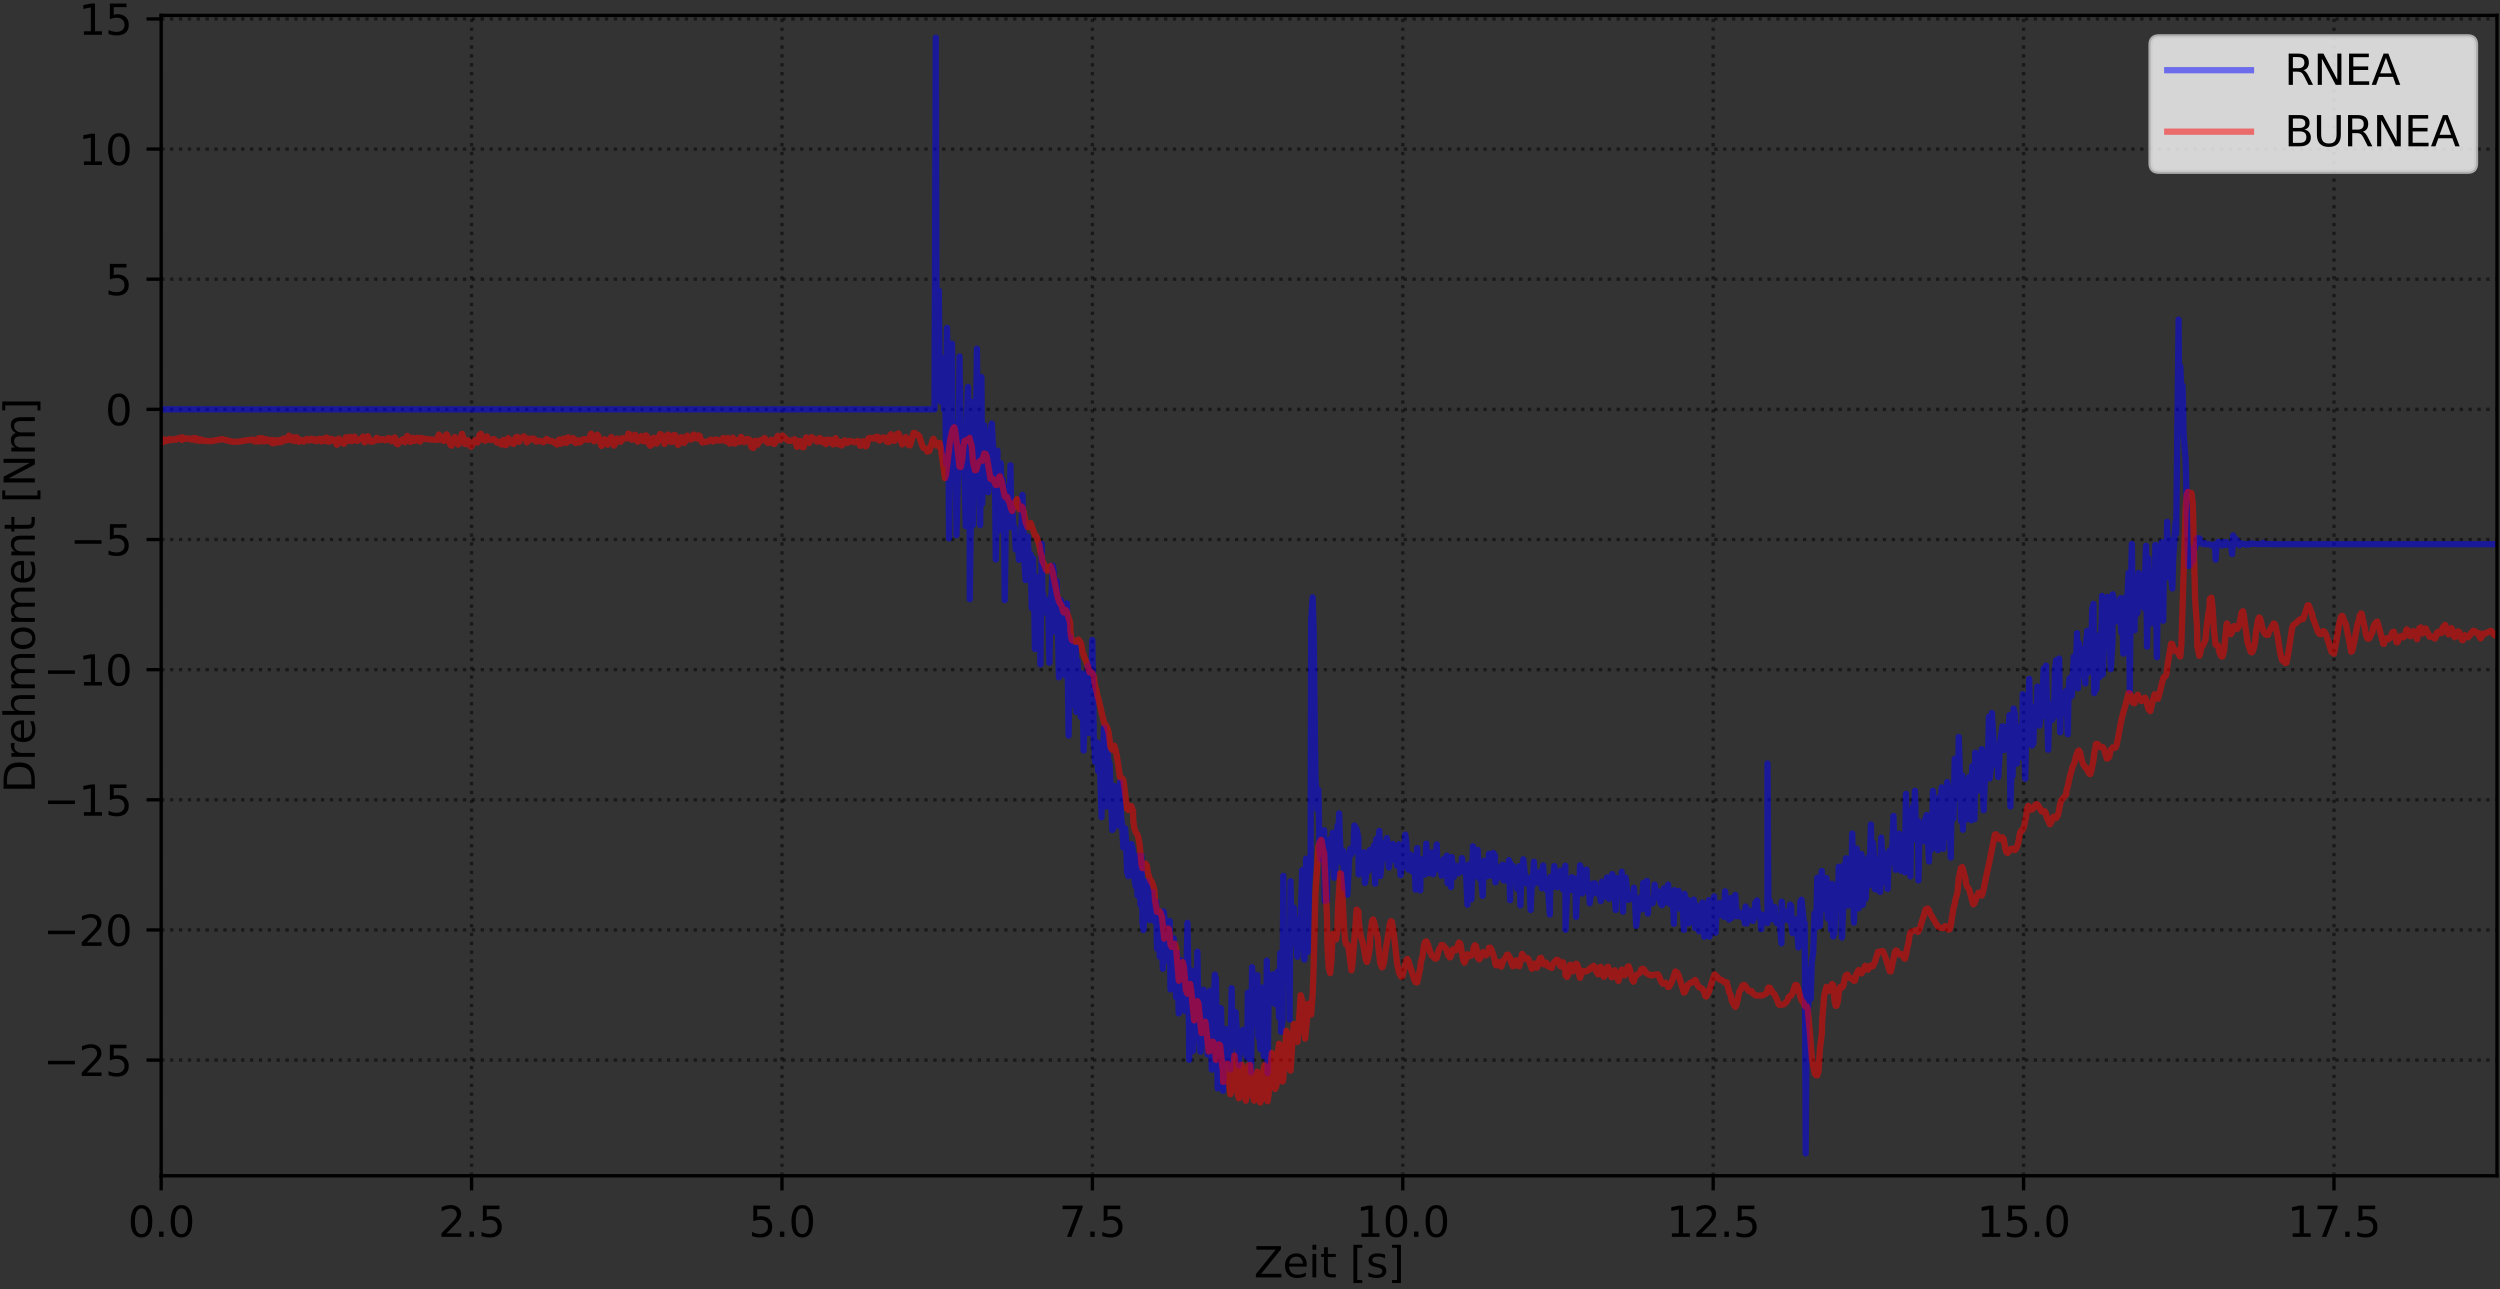 <?xml version="1.0" encoding="utf-8" standalone="no"?>
<!DOCTYPE svg PUBLIC "-//W3C//DTD SVG 1.1//EN"
  "http://www.w3.org/Graphics/SVG/1.1/DTD/svg11.dtd">
<svg xmlns:xlink="http://www.w3.org/1999/xlink" width="597.223pt" height="307.953pt" viewBox="0 0 597.223 307.953" xmlns="http://www.w3.org/2000/svg" version="1.1">
 <rect x="0" y="0" width="597.223" height="307.953" fill="#333333" stroke="none"/>
 <defs>
  <style type="text/css">*{stroke-linejoin: round; stroke-linecap: butt}</style>
 </defs>
 <g id="figure_1">
  <g id="patch_1">
   <path d="M -0 307.953 
L 597.223 307.953 
L 597.223 0 
L -0 0 
L -0 307.953 
z
" style="fill: none"/>
  </g>
  <g id="axes_1">
   <g id="patch_2">
    <path d="M 38.503 280.876 
L 596.503 280.876 
L 596.503 3.676 
L 38.503 3.676 
L 38.503 280.876 
z
" style="fill: none"/>
   </g>
   <g id="matplotlib.axis_1">
    <g id="xtick_1">
     <g id="line2d_1">
      <path d="M 38.503 280.876 
L 38.503 3.676 
" clip-path="url(#p60529ddc6b)" style="fill: none; stroke-dasharray: 0.8,1.32; stroke-dashoffset: 0; stroke: #000000; stroke-opacity: 0.5; stroke-width: 0.8"/>
     </g>
     <g id="line2d_2">
      <defs>
       <path id="m262e1e09a2" d="M 0 0 
L 0 3.5 
" style="stroke: #000000; stroke-width: 0.8"/>
      </defs>
      <g>
       <use xlink:href="#m262e1e09a2" x="38.503" y="280.876" style="stroke: #000000; stroke-width: 0.8"/>
      </g>
     </g>
     <g id="text_1">
      <!-- 0.0 -->
      <g transform="translate(30.551 295.475) scale(0.1 -0.1)">
       <defs>
        <path id="DejaVuSans-30" d="M 2034 4250 
Q 1547 4250 1301 3770 
Q 1056 3291 1056 2328 
Q 1056 1369 1301 889 
Q 1547 409 2034 409 
Q 2525 409 2770 889 
Q 3016 1369 3016 2328 
Q 3016 3291 2770 3770 
Q 2525 4250 2034 4250 
z
M 2034 4750 
Q 2819 4750 3233 4129 
Q 3647 3509 3647 2328 
Q 3647 1150 3233 529 
Q 2819 -91 2034 -91 
Q 1250 -91 836 529 
Q 422 1150 422 2328 
Q 422 3509 836 4129 
Q 1250 4750 2034 4750 
z
" transform="scale(0.016)"/>
        <path id="DejaVuSans-2e" d="M 684 794 
L 1344 794 
L 1344 0 
L 684 0 
L 684 794 
z
" transform="scale(0.016)"/>
       </defs>
       <use xlink:href="#DejaVuSans-30"/>
       <use xlink:href="#DejaVuSans-2e" x="63.623"/>
       <use xlink:href="#DejaVuSans-30" x="95.41"/>
      </g>
     </g>
    </g>
    <g id="xtick_2">
     <g id="line2d_3">
      <path d="M 112.654 280.876 
L 112.654 3.676 
" clip-path="url(#p60529ddc6b)" style="fill: none; stroke-dasharray: 0.8,1.32; stroke-dashoffset: 0; stroke: #000000; stroke-opacity: 0.5; stroke-width: 0.8"/>
     </g>
     <g id="line2d_4">
      <g>
       <use xlink:href="#m262e1e09a2" x="112.654" y="280.876" style="stroke: #000000; stroke-width: 0.8"/>
      </g>
     </g>
     <g id="text_2">
      <!-- 2.5 -->
      <g transform="translate(104.703 295.475) scale(0.1 -0.1)">
       <defs>
        <path id="DejaVuSans-32" d="M 1228 531 
L 3431 531 
L 3431 0 
L 469 0 
L 469 531 
Q 828 903 1448 1529 
Q 2069 2156 2228 2338 
Q 2531 2678 2651 2914 
Q 2772 3150 2772 3378 
Q 2772 3750 2511 3984 
Q 2250 4219 1831 4219 
Q 1534 4219 1204 4116 
Q 875 4013 500 3803 
L 500 4441 
Q 881 4594 1212 4672 
Q 1544 4750 1819 4750 
Q 2544 4750 2975 4387 
Q 3406 4025 3406 3419 
Q 3406 3131 3298 2873 
Q 3191 2616 2906 2266 
Q 2828 2175 2409 1742 
Q 1991 1309 1228 531 
z
" transform="scale(0.016)"/>
        <path id="DejaVuSans-35" d="M 691 4666 
L 3169 4666 
L 3169 4134 
L 1269 4134 
L 1269 2991 
Q 1406 3038 1543 3061 
Q 1681 3084 1819 3084 
Q 2600 3084 3056 2656 
Q 3513 2228 3513 1497 
Q 3513 744 3044 326 
Q 2575 -91 1722 -91 
Q 1428 -91 1123 -41 
Q 819 9 494 109 
L 494 744 
Q 775 591 1075 516 
Q 1375 441 1709 441 
Q 2250 441 2565 725 
Q 2881 1009 2881 1497 
Q 2881 1984 2565 2268 
Q 2250 2553 1709 2553 
Q 1456 2553 1204 2497 
Q 953 2441 691 2322 
L 691 4666 
z
" transform="scale(0.016)"/>
       </defs>
       <use xlink:href="#DejaVuSans-32"/>
       <use xlink:href="#DejaVuSans-2e" x="63.623"/>
       <use xlink:href="#DejaVuSans-35" x="95.41"/>
      </g>
     </g>
    </g>
    <g id="xtick_3">
     <g id="line2d_5">
      <path d="M 186.805 280.876 
L 186.805 3.676 
" clip-path="url(#p60529ddc6b)" style="fill: none; stroke-dasharray: 0.8,1.32; stroke-dashoffset: 0; stroke: #000000; stroke-opacity: 0.5; stroke-width: 0.8"/>
     </g>
     <g id="line2d_6">
      <g>
       <use xlink:href="#m262e1e09a2" x="186.805" y="280.876" style="stroke: #000000; stroke-width: 0.8"/>
      </g>
     </g>
     <g id="text_3">
      <!-- 5.0 -->
      <g transform="translate(178.854 295.475) scale(0.1 -0.1)">
       <use xlink:href="#DejaVuSans-35"/>
       <use xlink:href="#DejaVuSans-2e" x="63.623"/>
       <use xlink:href="#DejaVuSans-30" x="95.41"/>
      </g>
     </g>
    </g>
    <g id="xtick_4">
     <g id="line2d_7">
      <path d="M 260.957 280.876 
L 260.957 3.676 
" clip-path="url(#p60529ddc6b)" style="fill: none; stroke-dasharray: 0.8,1.32; stroke-dashoffset: 0; stroke: #000000; stroke-opacity: 0.5; stroke-width: 0.8"/>
     </g>
     <g id="line2d_8">
      <g>
       <use xlink:href="#m262e1e09a2" x="260.957" y="280.876" style="stroke: #000000; stroke-width: 0.8"/>
      </g>
     </g>
     <g id="text_4">
      <!-- 7.5 -->
      <g transform="translate(253.005 295.475) scale(0.1 -0.1)">
       <defs>
        <path id="DejaVuSans-37" d="M 525 4666 
L 3525 4666 
L 3525 4397 
L 1831 0 
L 1172 0 
L 2766 4134 
L 525 4134 
L 525 4666 
z
" transform="scale(0.016)"/>
       </defs>
       <use xlink:href="#DejaVuSans-37"/>
       <use xlink:href="#DejaVuSans-2e" x="63.623"/>
       <use xlink:href="#DejaVuSans-35" x="95.41"/>
      </g>
     </g>
    </g>
    <g id="xtick_5">
     <g id="line2d_9">
      <path d="M 335.108 280.876 
L 335.108 3.676 
" clip-path="url(#p60529ddc6b)" style="fill: none; stroke-dasharray: 0.8,1.32; stroke-dashoffset: 0; stroke: #000000; stroke-opacity: 0.5; stroke-width: 0.8"/>
     </g>
     <g id="line2d_10">
      <g>
       <use xlink:href="#m262e1e09a2" x="335.108" y="280.876" style="stroke: #000000; stroke-width: 0.8"/>
      </g>
     </g>
     <g id="text_5">
      <!-- 10.0 -->
      <g transform="translate(323.975 295.475) scale(0.1 -0.1)">
       <defs>
        <path id="DejaVuSans-31" d="M 794 531 
L 1825 531 
L 1825 4091 
L 703 3866 
L 703 4441 
L 1819 4666 
L 2450 4666 
L 2450 531 
L 3481 531 
L 3481 0 
L 794 0 
L 794 531 
z
" transform="scale(0.016)"/>
       </defs>
       <use xlink:href="#DejaVuSans-31"/>
       <use xlink:href="#DejaVuSans-30" x="63.623"/>
       <use xlink:href="#DejaVuSans-2e" x="127.246"/>
       <use xlink:href="#DejaVuSans-30" x="159.033"/>
      </g>
     </g>
    </g>
    <g id="xtick_6">
     <g id="line2d_11">
      <path d="M 409.259 280.876 
L 409.259 3.676 
" clip-path="url(#p60529ddc6b)" style="fill: none; stroke-dasharray: 0.8,1.32; stroke-dashoffset: 0; stroke: #000000; stroke-opacity: 0.5; stroke-width: 0.8"/>
     </g>
     <g id="line2d_12">
      <g>
       <use xlink:href="#m262e1e09a2" x="409.259" y="280.876" style="stroke: #000000; stroke-width: 0.8"/>
      </g>
     </g>
     <g id="text_6">
      <!-- 12.5 -->
      <g transform="translate(398.127 295.475) scale(0.1 -0.1)">
       <use xlink:href="#DejaVuSans-31"/>
       <use xlink:href="#DejaVuSans-32" x="63.623"/>
       <use xlink:href="#DejaVuSans-2e" x="127.246"/>
       <use xlink:href="#DejaVuSans-35" x="159.033"/>
      </g>
     </g>
    </g>
    <g id="xtick_7">
     <g id="line2d_13">
      <path d="M 483.411 280.876 
L 483.411 3.676 
" clip-path="url(#p60529ddc6b)" style="fill: none; stroke-dasharray: 0.8,1.32; stroke-dashoffset: 0; stroke: #000000; stroke-opacity: 0.5; stroke-width: 0.8"/>
     </g>
     <g id="line2d_14">
      <g>
       <use xlink:href="#m262e1e09a2" x="483.411" y="280.876" style="stroke: #000000; stroke-width: 0.8"/>
      </g>
     </g>
     <g id="text_7">
      <!-- 15.0 -->
      <g transform="translate(472.278 295.475) scale(0.1 -0.1)">
       <use xlink:href="#DejaVuSans-31"/>
       <use xlink:href="#DejaVuSans-35" x="63.623"/>
       <use xlink:href="#DejaVuSans-2e" x="127.246"/>
       <use xlink:href="#DejaVuSans-30" x="159.033"/>
      </g>
     </g>
    </g>
    <g id="xtick_8">
     <g id="line2d_15">
      <path d="M 557.562 280.876 
L 557.562 3.676 
" clip-path="url(#p60529ddc6b)" style="fill: none; stroke-dasharray: 0.8,1.32; stroke-dashoffset: 0; stroke: #000000; stroke-opacity: 0.5; stroke-width: 0.8"/>
     </g>
     <g id="line2d_16">
      <g>
       <use xlink:href="#m262e1e09a2" x="557.562" y="280.876" style="stroke: #000000; stroke-width: 0.8"/>
      </g>
     </g>
     <g id="text_8">
      <!-- 17.5 -->
      <g transform="translate(546.429 295.475) scale(0.1 -0.1)">
       <use xlink:href="#DejaVuSans-31"/>
       <use xlink:href="#DejaVuSans-37" x="63.623"/>
       <use xlink:href="#DejaVuSans-2e" x="127.246"/>
       <use xlink:href="#DejaVuSans-35" x="159.033"/>
      </g>
     </g>
    </g>
    <g id="text_9">
     <!-- Zeit [s] -->
     <g transform="translate(299.557 305.153) scale(0.1 -0.1)">
      <defs>
       <path id="DejaVuSans-5a" d="M 359 4666 
L 4025 4666 
L 4025 4184 
L 1075 531 
L 4097 531 
L 4097 0 
L 288 0 
L 288 481 
L 3238 4134 
L 359 4134 
L 359 4666 
z
" transform="scale(0.016)"/>
       <path id="DejaVuSans-65" d="M 3597 1894 
L 3597 1613 
L 953 1613 
Q 991 1019 1311 708 
Q 1631 397 2203 397 
Q 2534 397 2845 478 
Q 3156 559 3463 722 
L 3463 178 
Q 3153 47 2828 -22 
Q 2503 -91 2169 -91 
Q 1331 -91 842 396 
Q 353 884 353 1716 
Q 353 2575 817 3079 
Q 1281 3584 2069 3584 
Q 2775 3584 3186 3129 
Q 3597 2675 3597 1894 
z
M 3022 2063 
Q 3016 2534 2758 2815 
Q 2500 3097 2075 3097 
Q 1594 3097 1305 2825 
Q 1016 2553 972 2059 
L 3022 2063 
z
" transform="scale(0.016)"/>
       <path id="DejaVuSans-69" d="M 603 3500 
L 1178 3500 
L 1178 0 
L 603 0 
L 603 3500 
z
M 603 4863 
L 1178 4863 
L 1178 4134 
L 603 4134 
L 603 4863 
z
" transform="scale(0.016)"/>
       <path id="DejaVuSans-74" d="M 1172 4494 
L 1172 3500 
L 2356 3500 
L 2356 3053 
L 1172 3053 
L 1172 1153 
Q 1172 725 1289 603 
Q 1406 481 1766 481 
L 2356 481 
L 2356 0 
L 1766 0 
Q 1100 0 847 248 
Q 594 497 594 1153 
L 594 3053 
L 172 3053 
L 172 3500 
L 594 3500 
L 594 4494 
L 1172 4494 
z
" transform="scale(0.016)"/>
       <path id="DejaVuSans-20" transform="scale(0.016)"/>
       <path id="DejaVuSans-5b" d="M 550 4863 
L 1875 4863 
L 1875 4416 
L 1125 4416 
L 1125 -397 
L 1875 -397 
L 1875 -844 
L 550 -844 
L 550 4863 
z
" transform="scale(0.016)"/>
       <path id="DejaVuSans-73" d="M 2834 3397 
L 2834 2853 
Q 2591 2978 2328 3040 
Q 2066 3103 1784 3103 
Q 1356 3103 1142 2972 
Q 928 2841 928 2578 
Q 928 2378 1081 2264 
Q 1234 2150 1697 2047 
L 1894 2003 
Q 2506 1872 2764 1633 
Q 3022 1394 3022 966 
Q 3022 478 2636 193 
Q 2250 -91 1575 -91 
Q 1294 -91 989 -36 
Q 684 19 347 128 
L 347 722 
Q 666 556 975 473 
Q 1284 391 1588 391 
Q 1994 391 2212 530 
Q 2431 669 2431 922 
Q 2431 1156 2273 1281 
Q 2116 1406 1581 1522 
L 1381 1569 
Q 847 1681 609 1914 
Q 372 2147 372 2553 
Q 372 3047 722 3315 
Q 1072 3584 1716 3584 
Q 2034 3584 2315 3537 
Q 2597 3491 2834 3397 
z
" transform="scale(0.016)"/>
       <path id="DejaVuSans-5d" d="M 1947 4863 
L 1947 -844 
L 622 -844 
L 622 -397 
L 1369 -397 
L 1369 4416 
L 622 4416 
L 622 4863 
L 1947 4863 
z
" transform="scale(0.016)"/>
      </defs>
      <use xlink:href="#DejaVuSans-5a"/>
      <use xlink:href="#DejaVuSans-65" x="68.506"/>
      <use xlink:href="#DejaVuSans-69" x="130.029"/>
      <use xlink:href="#DejaVuSans-74" x="157.812"/>
      <use xlink:href="#DejaVuSans-20" x="197.021"/>
      <use xlink:href="#DejaVuSans-5b" x="228.809"/>
      <use xlink:href="#DejaVuSans-73" x="267.822"/>
      <use xlink:href="#DejaVuSans-5d" x="319.922"/>
     </g>
    </g>
   </g>
   <g id="matplotlib.axis_2">
    <g id="ytick_1">
     <g id="line2d_17">
      <path d="M 38.503 253.248 
L 596.503 253.248 
" clip-path="url(#p60529ddc6b)" style="fill: none; stroke-dasharray: 0.8,1.32; stroke-dashoffset: 0; stroke: #000000; stroke-opacity: 0.5; stroke-width: 0.8"/>
     </g>
     <g id="line2d_18">
      <defs>
       <path id="mf8dbe15732" d="M 0 0 
L -3.5 0 
" style="stroke: #000000; stroke-width: 0.8"/>
      </defs>
      <g>
       <use xlink:href="#mf8dbe15732" x="38.503" y="253.248" style="stroke: #000000; stroke-width: 0.8"/>
      </g>
     </g>
     <g id="text_10">
      <!-- −25 -->
      <g transform="translate(10.398 257.047) scale(0.1 -0.1)">
       <defs>
        <path id="DejaVuSans-2212" d="M 678 2272 
L 4684 2272 
L 4684 1741 
L 678 1741 
L 678 2272 
z
" transform="scale(0.016)"/>
       </defs>
       <use xlink:href="#DejaVuSans-2212"/>
       <use xlink:href="#DejaVuSans-32" x="83.789"/>
       <use xlink:href="#DejaVuSans-35" x="147.412"/>
      </g>
     </g>
    </g>
    <g id="ytick_2">
     <g id="line2d_19">
      <path d="M 38.503 222.157 
L 596.503 222.157 
" clip-path="url(#p60529ddc6b)" style="fill: none; stroke-dasharray: 0.8,1.32; stroke-dashoffset: 0; stroke: #000000; stroke-opacity: 0.5; stroke-width: 0.8"/>
     </g>
     <g id="line2d_20">
      <g>
       <use xlink:href="#mf8dbe15732" x="38.503" y="222.157" style="stroke: #000000; stroke-width: 0.8"/>
      </g>
     </g>
     <g id="text_11">
      <!-- −20 -->
      <g transform="translate(10.398 225.956) scale(0.1 -0.1)">
       <use xlink:href="#DejaVuSans-2212"/>
       <use xlink:href="#DejaVuSans-32" x="83.789"/>
       <use xlink:href="#DejaVuSans-30" x="147.412"/>
      </g>
     </g>
    </g>
    <g id="ytick_3">
     <g id="line2d_21">
      <path d="M 38.503 191.066 
L 596.503 191.066 
" clip-path="url(#p60529ddc6b)" style="fill: none; stroke-dasharray: 0.8,1.32; stroke-dashoffset: 0; stroke: #000000; stroke-opacity: 0.5; stroke-width: 0.8"/>
     </g>
     <g id="line2d_22">
      <g>
       <use xlink:href="#mf8dbe15732" x="38.503" y="191.066" style="stroke: #000000; stroke-width: 0.8"/>
      </g>
     </g>
     <g id="text_12">
      <!-- −15 -->
      <g transform="translate(10.398 194.865) scale(0.1 -0.1)">
       <use xlink:href="#DejaVuSans-2212"/>
       <use xlink:href="#DejaVuSans-31" x="83.789"/>
       <use xlink:href="#DejaVuSans-35" x="147.412"/>
      </g>
     </g>
    </g>
    <g id="ytick_4">
     <g id="line2d_23">
      <path d="M 38.503 159.975 
L 596.503 159.975 
" clip-path="url(#p60529ddc6b)" style="fill: none; stroke-dasharray: 0.8,1.32; stroke-dashoffset: 0; stroke: #000000; stroke-opacity: 0.5; stroke-width: 0.8"/>
     </g>
     <g id="line2d_24">
      <g>
       <use xlink:href="#mf8dbe15732" x="38.503" y="159.975" style="stroke: #000000; stroke-width: 0.8"/>
      </g>
     </g>
     <g id="text_13">
      <!-- −10 -->
      <g transform="translate(10.398 163.774) scale(0.1 -0.1)">
       <use xlink:href="#DejaVuSans-2212"/>
       <use xlink:href="#DejaVuSans-31" x="83.789"/>
       <use xlink:href="#DejaVuSans-30" x="147.412"/>
      </g>
     </g>
    </g>
    <g id="ytick_5">
     <g id="line2d_25">
      <path d="M 38.503 128.884 
L 596.503 128.884 
" clip-path="url(#p60529ddc6b)" style="fill: none; stroke-dasharray: 0.8,1.32; stroke-dashoffset: 0; stroke: #000000; stroke-opacity: 0.5; stroke-width: 0.8"/>
     </g>
     <g id="line2d_26">
      <g>
       <use xlink:href="#mf8dbe15732" x="38.503" y="128.884" style="stroke: #000000; stroke-width: 0.8"/>
      </g>
     </g>
     <g id="text_14">
      <!-- −5 -->
      <g transform="translate(16.761 132.683) scale(0.1 -0.1)">
       <use xlink:href="#DejaVuSans-2212"/>
       <use xlink:href="#DejaVuSans-35" x="83.789"/>
      </g>
     </g>
    </g>
    <g id="ytick_6">
     <g id="line2d_27">
      <path d="M 38.503 97.793 
L 596.503 97.793 
" clip-path="url(#p60529ddc6b)" style="fill: none; stroke-dasharray: 0.8,1.32; stroke-dashoffset: 0; stroke: #000000; stroke-opacity: 0.5; stroke-width: 0.8"/>
     </g>
     <g id="line2d_28">
      <g>
       <use xlink:href="#mf8dbe15732" x="38.503" y="97.793" style="stroke: #000000; stroke-width: 0.8"/>
      </g>
     </g>
     <g id="text_15">
      <!-- 0 -->
      <g transform="translate(25.14 101.592) scale(0.1 -0.1)">
       <use xlink:href="#DejaVuSans-30"/>
      </g>
     </g>
    </g>
    <g id="ytick_7">
     <g id="line2d_29">
      <path d="M 38.503 66.701 
L 596.503 66.701 
" clip-path="url(#p60529ddc6b)" style="fill: none; stroke-dasharray: 0.8,1.32; stroke-dashoffset: 0; stroke: #000000; stroke-opacity: 0.5; stroke-width: 0.8"/>
     </g>
     <g id="line2d_30">
      <g>
       <use xlink:href="#mf8dbe15732" x="38.503" y="66.701" style="stroke: #000000; stroke-width: 0.8"/>
      </g>
     </g>
     <g id="text_16">
      <!-- 5 -->
      <g transform="translate(25.14 70.501) scale(0.1 -0.1)">
       <use xlink:href="#DejaVuSans-35"/>
      </g>
     </g>
    </g>
    <g id="ytick_8">
     <g id="line2d_31">
      <path d="M 38.503 35.61 
L 596.503 35.61 
" clip-path="url(#p60529ddc6b)" style="fill: none; stroke-dasharray: 0.8,1.32; stroke-dashoffset: 0; stroke: #000000; stroke-opacity: 0.5; stroke-width: 0.8"/>
     </g>
     <g id="line2d_32">
      <g>
       <use xlink:href="#mf8dbe15732" x="38.503" y="35.61" style="stroke: #000000; stroke-width: 0.8"/>
      </g>
     </g>
     <g id="text_17">
      <!-- 10 -->
      <g transform="translate(18.778 39.41) scale(0.1 -0.1)">
       <use xlink:href="#DejaVuSans-31"/>
       <use xlink:href="#DejaVuSans-30" x="63.623"/>
      </g>
     </g>
    </g>
    <g id="ytick_9">
     <g id="line2d_33">
      <path d="M 38.503 4.519 
L 596.503 4.519 
" clip-path="url(#p60529ddc6b)" style="fill: none; stroke-dasharray: 0.8,1.32; stroke-dashoffset: 0; stroke: #000000; stroke-opacity: 0.5; stroke-width: 0.8"/>
     </g>
     <g id="line2d_34">
      <g>
       <use xlink:href="#mf8dbe15732" x="38.503" y="4.519" style="stroke: #000000; stroke-width: 0.8"/>
      </g>
     </g>
     <g id="text_18">
      <!-- 15 -->
      <g transform="translate(18.778 8.318) scale(0.1 -0.1)">
       <use xlink:href="#DejaVuSans-31"/>
       <use xlink:href="#DejaVuSans-35" x="63.623"/>
      </g>
     </g>
    </g>
    <g id="text_19">
     <!-- Drehmoment [Nm] -->
     <g transform="translate(8.318 189.422) rotate(-90) scale(0.1 -0.1)">
      <defs>
       <path id="DejaVuSans-44" d="M 1259 4147 
L 1259 519 
L 2022 519 
Q 2988 519 3436 956 
Q 3884 1394 3884 2338 
Q 3884 3275 3436 3711 
Q 2988 4147 2022 4147 
L 1259 4147 
z
M 628 4666 
L 1925 4666 
Q 3281 4666 3915 4102 
Q 4550 3538 4550 2338 
Q 4550 1131 3912 565 
Q 3275 0 1925 0 
L 628 0 
L 628 4666 
z
" transform="scale(0.016)"/>
       <path id="DejaVuSans-72" d="M 2631 2963 
Q 2534 3019 2420 3045 
Q 2306 3072 2169 3072 
Q 1681 3072 1420 2755 
Q 1159 2438 1159 1844 
L 1159 0 
L 581 0 
L 581 3500 
L 1159 3500 
L 1159 2956 
Q 1341 3275 1631 3429 
Q 1922 3584 2338 3584 
Q 2397 3584 2469 3576 
Q 2541 3569 2628 3553 
L 2631 2963 
z
" transform="scale(0.016)"/>
       <path id="DejaVuSans-68" d="M 3513 2113 
L 3513 0 
L 2938 0 
L 2938 2094 
Q 2938 2591 2744 2837 
Q 2550 3084 2163 3084 
Q 1697 3084 1428 2787 
Q 1159 2491 1159 1978 
L 1159 0 
L 581 0 
L 581 4863 
L 1159 4863 
L 1159 2956 
Q 1366 3272 1645 3428 
Q 1925 3584 2291 3584 
Q 2894 3584 3203 3211 
Q 3513 2838 3513 2113 
z
" transform="scale(0.016)"/>
       <path id="DejaVuSans-6d" d="M 3328 2828 
Q 3544 3216 3844 3400 
Q 4144 3584 4550 3584 
Q 5097 3584 5394 3201 
Q 5691 2819 5691 2113 
L 5691 0 
L 5113 0 
L 5113 2094 
Q 5113 2597 4934 2840 
Q 4756 3084 4391 3084 
Q 3944 3084 3684 2787 
Q 3425 2491 3425 1978 
L 3425 0 
L 2847 0 
L 2847 2094 
Q 2847 2600 2669 2842 
Q 2491 3084 2119 3084 
Q 1678 3084 1418 2786 
Q 1159 2488 1159 1978 
L 1159 0 
L 581 0 
L 581 3500 
L 1159 3500 
L 1159 2956 
Q 1356 3278 1631 3431 
Q 1906 3584 2284 3584 
Q 2666 3584 2933 3390 
Q 3200 3197 3328 2828 
z
" transform="scale(0.016)"/>
       <path id="DejaVuSans-6f" d="M 1959 3097 
Q 1497 3097 1228 2736 
Q 959 2375 959 1747 
Q 959 1119 1226 758 
Q 1494 397 1959 397 
Q 2419 397 2687 759 
Q 2956 1122 2956 1747 
Q 2956 2369 2687 2733 
Q 2419 3097 1959 3097 
z
M 1959 3584 
Q 2709 3584 3137 3096 
Q 3566 2609 3566 1747 
Q 3566 888 3137 398 
Q 2709 -91 1959 -91 
Q 1206 -91 779 398 
Q 353 888 353 1747 
Q 353 2609 779 3096 
Q 1206 3584 1959 3584 
z
" transform="scale(0.016)"/>
       <path id="DejaVuSans-6e" d="M 3513 2113 
L 3513 0 
L 2938 0 
L 2938 2094 
Q 2938 2591 2744 2837 
Q 2550 3084 2163 3084 
Q 1697 3084 1428 2787 
Q 1159 2491 1159 1978 
L 1159 0 
L 581 0 
L 581 3500 
L 1159 3500 
L 1159 2956 
Q 1366 3272 1645 3428 
Q 1925 3584 2291 3584 
Q 2894 3584 3203 3211 
Q 3513 2838 3513 2113 
z
" transform="scale(0.016)"/>
       <path id="DejaVuSans-4e" d="M 628 4666 
L 1478 4666 
L 3547 763 
L 3547 4666 
L 4159 4666 
L 4159 0 
L 3309 0 
L 1241 3903 
L 1241 0 
L 628 0 
L 628 4666 
z
" transform="scale(0.016)"/>
      </defs>
      <use xlink:href="#DejaVuSans-44"/>
      <use xlink:href="#DejaVuSans-72" x="77.002"/>
      <use xlink:href="#DejaVuSans-65" x="115.865"/>
      <use xlink:href="#DejaVuSans-68" x="177.389"/>
      <use xlink:href="#DejaVuSans-6d" x="240.768"/>
      <use xlink:href="#DejaVuSans-6f" x="338.18"/>
      <use xlink:href="#DejaVuSans-6d" x="399.361"/>
      <use xlink:href="#DejaVuSans-65" x="496.773"/>
      <use xlink:href="#DejaVuSans-6e" x="558.297"/>
      <use xlink:href="#DejaVuSans-74" x="621.676"/>
      <use xlink:href="#DejaVuSans-20" x="660.885"/>
      <use xlink:href="#DejaVuSans-5b" x="692.672"/>
      <use xlink:href="#DejaVuSans-4e" x="731.686"/>
      <use xlink:href="#DejaVuSans-6d" x="806.49"/>
      <use xlink:href="#DejaVuSans-5d" x="903.902"/>
     </g>
    </g>
   </g>
   <g id="line2d_35">
    <path d="M 38.503 97.8 
L 41.377 97.781 
L 42.629 97.79 
L 44.06 97.787 
L 54.357 97.788 
L 62.639 97.808 
L 64.131 97.765 
L 65.86 97.793 
L 119.523 97.794 
L 120.607 97.788 
L 121.194 97.801 
L 123.589 97.788 
L 126.391 97.775 
L 127.397 97.804 
L 129.424 97.786 
L 132.53 97.792 
L 136.897 97.783 
L 139.341 97.803 
L 140.476 97.785 
L 144.903 97.785 
L 164.397 97.794 
L 165.41 97.791 
L 171.901 97.789 
L 173.707 97.787 
L 174.315 97.794 
L 175.311 97.794 
L 176.086 97.79 
L 178.529 97.784 
L 182.668 97.795 
L 200.037 97.787 
L 202.258 97.778 
L 205.06 97.779 
L 209.173 97.79 
L 213.168 97.804 
L 217.401 97.776 
L 218.295 97.802 
L 219.799 97.779 
L 223.248 97.786 
L 223.554 9.007 
L 223.732 81.087 
L 224.048 76.751 
L 224.261 69.445 
L 224.498 92.147 
L 224.739 95.942 
L 224.977 87.435 
L 225.274 86.115 
L 225.514 97.837 
L 225.751 85.435 
L 225.989 110.757 
L 226.227 78.329 
L 226.526 93.103 
L 226.707 128.628 
L 227.004 100.049 
L 227.184 100.251 
L 227.423 82.115 
L 227.479 113.006 
L 227.717 101.404 
L 227.957 101.135 
L 228.194 101.956 
L 228.492 127.853 
L 228.973 108.257 
L 229.212 85.136 
L 229.508 104.96 
L 229.999 105.479 
L 230.173 112.076 
L 230.409 113.098 
L 230.706 125.696 
L 230.945 101.416 
L 231.242 92.453 
L 231.63 108.145 
L 231.664 143.151 
L 232.316 96.041 
L 232.435 125.482 
L 232.916 104.306 
L 233.208 97.746 
L 233.388 83.312 
L 233.627 115.709 
L 233.865 94.777 
L 234.164 125.442 
L 234.46 90.067 
L 234.639 120.362 
L 235.116 101.61 
L 235.433 113.113 
L 235.727 111.562 
L 235.907 106.119 
L 236.084 117.595 
L 236.384 112.755 
L 236.621 102.951 
L 236.92 101.18 
L 237.695 114.652 
L 237.875 133.638 
L 238.291 107.665 
L 238.351 127.027 
L 238.589 124.386 
L 238.828 126.404 
L 239.065 110.673 
L 239.305 117.939 
L 239.549 114.54 
L 239.841 123.294 
L 240.023 143.348 
L 240.317 122.009 
L 240.615 116.238 
L 240.794 120.664 
L 241.152 125.929 
L 241.39 111.151 
L 241.569 124.709 
L 241.807 121.231 
L 242.045 125.328 
L 242.344 125.971 
L 242.642 131.269 
L 242.94 130.881 
L 243.119 128.442 
L 243.416 133.726 
L 243.539 129.852 
L 243.837 131.344 
L 244.254 118.224 
L 244.76 134.852 
L 244.999 138.576 
L 245.504 128.147 
L 245.742 133.381 
L 246.203 132.415 
L 246.461 145.22 
L 246.755 133.371 
L 246.994 139.447 
L 247.232 155.048 
L 247.47 137.767 
L 247.708 141.017 
L 248.125 138.829 
L 248.364 146.893 
L 248.543 158.727 
L 248.849 129.912 
L 249.021 142.255 
L 249.219 141.964 
L 249.531 146.29 
L 249.797 143.207 
L 250.455 146.74 
L 250.693 158.323 
L 250.99 143.366 
L 251.171 142.053 
L 251.467 135.159 
L 251.706 136.144 
L 252.004 150.883 
L 252.244 150.814 
L 252.426 138.827 
L 252.661 146.52 
L 252.958 161.827 
L 253.137 152.644 
L 253.437 143.388 
L 253.733 154.647 
L 253.913 152.453 
L 254.151 159.98 
L 254.39 161.322 
L 254.63 159.387 
L 254.866 144.165 
L 255.283 175.742 
L 255.641 152.064 
L 255.702 161.901 
L 255.879 155.469 
L 256.118 165.995 
L 256.357 168.428 
L 256.597 154.854 
L 257.014 154.6 
L 257.135 170.07 
L 257.431 157.866 
L 257.848 167.362 
L 258.205 171.258 
L 258.445 160.905 
L 258.577 162.182 
L 258.86 179.306 
L 259.158 170.917 
L 259.488 173.589 
L 259.73 171.93 
L 259.876 159.103 
L 260.173 175.106 
L 260.591 166.403 
L 260.949 152.887 
L 261.323 177.935 
L 261.49 178.883 
L 261.603 182.021 
L 262.087 177.353 
L 262.329 184.219 
L 262.556 181.362 
L 262.794 184.005 
L 263.152 195.219 
L 263.331 182.062 
L 263.748 173.835 
L 263.867 179.219 
L 264.105 179.129 
L 264.286 192.666 
L 264.643 180.105 
L 264.882 183.402 
L 265.059 182.358 
L 265.715 198.285 
L 265.956 198.001 
L 266.192 187.786 
L 266.252 189.038 
L 266.49 192.852 
L 266.788 192.686 
L 267.094 193.787 
L 267.325 197.258 
L 267.564 186.809 
L 267.76 194.547 
L 268.1 197.858 
L 268.338 202.462 
L 268.757 197.868 
L 269.017 200.809 
L 269.234 208.293 
L 269.531 209.297 
L 269.887 206.734 
L 270.126 207.721 
L 270.245 201.638 
L 270.662 203.259 
L 270.723 206.509 
L 270.96 209.604 
L 271.319 211.773 
L 271.562 206.098 
L 271.736 213.922 
L 271.975 204.402 
L 272.455 216.186 
L 272.689 204.5 
L 272.928 220.6 
L 273.175 222.191 
L 273.643 213.271 
L 273.969 210.562 
L 274.219 212.678 
L 274.658 219.813 
L 274.846 216.694 
L 275.038 215.723 
L 275.314 213.127 
L 275.438 219.083 
L 275.792 219.123 
L 275.913 220.222 
L 276.208 215.371 
L 276.394 226.619 
L 276.812 219.909 
L 277.049 228.539 
L 277.162 218.968 
L 277.59 224.656 
L 277.779 231.451 
L 277.939 217.71 
L 278.121 218.815 
L 278.476 229.048 
L 278.624 229.462 
L 278.956 226.074 
L 279.194 226.932 
L 279.431 220.025 
L 279.612 236.375 
L 279.908 227.854 
L 280.087 227.781 
L 280.385 224.153 
L 280.624 233.422 
L 280.98 238.253 
L 281.16 227.545 
L 281.594 242.113 
L 281.874 229.3 
L 282.114 239.343 
L 282.351 238.316 
L 282.534 233.731 
L 282.828 240.25 
L 283.068 241.534 
L 283.306 240.252 
L 283.664 220.453 
L 283.962 237.999 
L 284.089 253.175 
L 284.32 237.359 
L 284.563 231.793 
L 284.856 236.149 
L 285.035 251.041 
L 285.276 245.655 
L 285.69 239.502 
L 285.811 244.319 
L 286.049 227.37 
L 286.292 242.629 
L 286.527 245.301 
L 286.769 251.26 
L 287.007 248.885 
L 287.484 236.393 
L 287.843 240.299 
L 287.901 239.784 
L 288.025 246.065 
L 288.259 243.148 
L 288.498 251.899 
L 288.736 238.161 
L 289.035 236.671 
L 289.241 239.389 
L 289.455 255.527 
L 290.228 232.831 
L 290.348 251.221 
L 290.466 233.724 
L 290.883 259.986 
L 290.949 240.605 
L 291.225 244.099 
L 291.496 244.181 
L 291.68 240.867 
L 292.195 260.584 
L 292.433 246.653 
L 292.731 248.589 
L 292.969 245.834 
L 293.208 253.395 
L 293.689 249.72 
L 293.924 255.507 
L 294.221 236.045 
L 294.467 249.805 
L 294.878 248.952 
L 295.174 241.775 
L 295.413 245.347 
L 295.717 252.692 
L 295.948 254.554 
L 296.194 249.382 
L 296.426 249.263 
L 296.608 246.503 
L 296.962 246.013 
L 297.152 250.991 
L 297.439 251.138 
L 297.93 252.606 
L 298.095 237.125 
L 298.335 245.439 
L 298.633 243.383 
L 298.87 256.183 
L 299.108 231.049 
L 299.607 244.695 
L 299.827 241.469 
L 300.183 233.543 
L 300.362 232.952 
L 300.6 247.691 
L 300.854 247.233 
L 301.08 250.653 
L 301.494 247.219 
L 301.613 235.898 
L 301.911 252.305 
L 302.091 238.825 
L 302.448 245.484 
L 302.626 229.498 
L 302.807 256.36 
L 303.044 239.699 
L 303.341 232.835 
L 303.826 234.719 
L 304.119 232.748 
L 304.416 239.146 
L 304.596 239.861 
L 304.953 234.163 
L 305.252 232.037 
L 305.549 243.088 
L 305.846 227.688 
L 306.029 246.497 
L 306.385 243.964 
L 306.562 209.229 
L 306.802 233.747 
L 306.996 228.168 
L 307.282 228.775 
L 307.657 229.997 
L 307.9 230.195 
L 308.068 243.541 
L 308.299 210.49 
L 308.538 224.456 
L 308.839 222.479 
L 309.087 216.82 
L 309.314 225.323 
L 309.455 220.622 
L 309.93 228.579 
L 310.002 221.108 
L 310.289 226.352 
L 310.527 219.359 
L 310.708 220.469 
L 311.064 207.896 
L 311.243 222.485 
L 311.612 229.25 
L 311.782 213.468 
L 312.018 205.114 
L 312.375 227.449 
L 312.733 211.187 
L 313.09 206.927 
L 313.213 148.43 
L 313.568 142.701 
L 313.805 150.097 
L 314.236 185.474 
L 314.702 193.475 
L 314.939 188.709 
L 315.238 203.239 
L 315.594 205.329 
L 316.017 200.303 
L 316.334 198.336 
L 316.452 215.277 
L 316.695 201.649 
L 316.996 215.064 
L 317.11 202.688 
L 317.411 206.997 
L 317.763 200.493 
L 318.061 201.025 
L 318.18 202.242 
L 318.359 198.943 
L 318.719 209.673 
L 318.959 209.07 
L 319.498 197.267 
L 319.615 202.327 
L 319.91 194.321 
L 320.148 201.854 
L 320.328 203.177 
L 320.625 206.306 
L 320.865 203.287 
L 321.102 212.199 
L 321.34 205.82 
L 321.584 204.511 
L 321.878 213.762 
L 322.357 204.036 
L 322.592 202.761 
L 322.84 204.073 
L 323.07 203.346 
L 323.31 203.442 
L 323.549 197.221 
L 324.084 198.143 
L 324.504 200.165 
L 324.57 208.915 
L 324.802 203.905 
L 325.098 203.69 
L 325.454 204.89 
L 325.633 207.095 
L 325.812 203.621 
L 326.051 210.932 
L 326.295 209.424 
L 326.531 205.166 
L 326.852 208.082 
L 327.242 203.048 
L 327.302 205.734 
L 327.541 203.971 
L 327.779 204.565 
L 328.257 201.898 
L 328.495 211.094 
L 328.794 200.421 
L 329.172 205.009 
L 329.275 201.642 
L 329.508 198.517 
L 329.745 209.276 
L 330.163 204.789 
L 330.282 204.905 
L 330.581 205.038 
L 330.761 201.242 
L 331.057 204.315 
L 331.312 200.202 
L 331.798 207.238 
L 332.019 203.649 
L 332.488 204.599 
L 332.725 201.601 
L 333.024 205.49 
L 333.268 203.064 
L 333.503 202.296 
L 333.741 206.802 
L 333.981 205.092 
L 334.226 201.675 
L 334.581 209.077 
L 335.023 204.944 
L 335.231 205.245 
L 335.71 199.374 
L 335.972 201.302 
L 336.185 207.204 
L 336.423 207.753 
L 336.663 207.732 
L 336.901 204.13 
L 337.318 206.504 
L 337.437 208.244 
L 337.736 204.556 
L 337.917 206.137 
L 338.161 212.542 
L 338.545 202.601 
L 338.658 207.713 
L 338.944 206.253 
L 338.991 205.367 
L 339.291 212.699 
L 339.41 205.249 
L 339.826 206.231 
L 339.945 205.701 
L 340.123 206.48 
L 340.422 208.934 
L 340.72 201.535 
L 340.898 205.437 
L 341.137 207.127 
L 341.375 205.885 
L 341.615 208.598 
L 341.917 203.782 
L 342.092 203.646 
L 342.39 208.85 
L 342.593 207.443 
L 342.866 207.091 
L 343.224 201.716 
L 343.364 207.036 
L 343.582 207.078 
L 343.82 207.813 
L 344.237 206.727 
L 344.355 209.178 
L 344.835 205.245 
L 345.073 206.738 
L 345.381 205.912 
L 345.61 204.387 
L 345.793 210.983 
L 346.085 206.325 
L 346.387 206.426 
L 346.623 211.928 
L 346.801 204.735 
L 347.047 208.096 
L 347.337 209.443 
L 347.634 208.373 
L 347.813 206.807 
L 348.052 207.671 
L 348.471 208.584 
L 348.531 207.57 
L 348.83 207.75 
L 349.026 208.067 
L 349.25 204.984 
L 349.603 208.225 
L 349.842 208.138 
L 350.14 206.915 
L 350.557 216.13 
L 350.855 206.526 
L 351.034 207.181 
L 351.273 208.511 
L 351.51 214.82 
L 351.868 202.18 
L 352.048 209.34 
L 352.345 206.562 
L 352.643 209.276 
L 352.763 207.8 
L 353.002 203.019 
L 353.358 209.847 
L 353.777 209.181 
L 354.192 214.032 
L 354.49 205.636 
L 354.729 208.957 
L 354.967 208.331 
L 355.266 209.357 
L 355.563 209.006 
L 355.691 203.971 
L 355.993 209.055 
L 356.23 209.171 
L 356.696 203.746 
L 357.115 204.386 
L 357.232 210.8 
L 357.414 208.954 
L 357.768 209.789 
L 358.067 208.816 
L 358.2 207.252 
L 358.62 209.499 
L 358.727 206.804 
L 358.965 206.566 
L 359.203 210.342 
L 359.448 210.359 
L 359.74 209.592 
L 359.919 210.202 
L 360.223 208.272 
L 360.465 205.477 
L 360.755 215.044 
L 360.876 206.332 
L 361.129 209.318 
L 361.416 206.875 
L 361.662 210.201 
L 361.887 209.982 
L 362.186 208.982 
L 362.424 212.335 
L 362.663 210.491 
L 362.95 206.922 
L 363.204 216.291 
L 363.423 209.854 
L 363.622 211.042 
L 363.916 205.286 
L 364.393 210.209 
L 364.631 211.034 
L 364.929 209.632 
L 365.108 210.622 
L 365.346 209.724 
L 365.644 217.378 
L 365.942 211.038 
L 366.121 211.622 
L 366.43 205.859 
L 366.662 210.761 
L 366.956 210.795 
L 367.138 210.623 
L 367.313 210.004 
L 367.613 210.913 
L 367.848 208.318 
L 368.165 208.083 
L 368.328 212.212 
L 368.63 206.745 
L 368.926 211.138 
L 369.114 210.417 
L 369.345 210.851 
L 369.529 212.643 
L 369.822 212.452 
L 370.24 218.498 
L 370.361 209.504 
L 370.778 212.043 
L 371.015 211.011 
L 371.312 206.895 
L 371.555 210.708 
L 371.789 210.913 
L 372.028 211.96 
L 372.326 211.098 
L 372.862 207.97 
L 373.397 212.533 
L 373.934 206.807 
L 373.993 222.106 
L 374.356 212.768 
L 374.65 210.911 
L 374.712 211.414 
L 375.081 211.576 
L 375.246 212.6 
L 375.487 209.519 
L 375.841 212.596 
L 376.021 212.266 
L 376.325 209.896 
L 376.501 219.043 
L 376.736 213.103 
L 377.275 212.923 
L 377.454 206.694 
L 377.691 207.452 
L 377.971 213.46 
L 378.468 212.602 
L 378.706 212.685 
L 379.003 207.718 
L 379.183 212.837 
L 379.542 211.772 
L 379.779 215.81 
L 379.958 214.178 
L 380.315 213.618 
L 380.435 211.096 
L 380.674 211.432 
L 380.972 210.993 
L 381.209 213.261 
L 381.567 213.432 
L 381.745 212.671 
L 382.17 213.23 
L 382.401 215.274 
L 382.641 210.654 
L 382.938 214.352 
L 383.117 212.477 
L 383.415 213.68 
L 383.653 213.39 
L 383.891 209.636 
L 384.13 213.91 
L 384.368 214.721 
L 385.142 208.808 
L 385.442 213.438 
L 385.738 214.102 
L 385.982 217.388 
L 386.155 209.771 
L 386.572 213.938 
L 386.633 213.546 
L 386.872 213.224 
L 387.288 213.987 
L 387.408 208.254 
L 387.704 217.799 
L 387.884 213.594 
L 388.122 213.801 
L 388.361 209.648 
L 388.837 214.286 
L 389.079 214.966 
L 389.373 213.907 
L 389.673 214.318 
L 389.732 214.612 
L 389.852 214.273 
L 390.209 214.34 
L 390.327 212.066 
L 390.567 215.16 
L 390.866 221.186 
L 391.578 214.767 
L 391.957 214.78 
L 392.061 214.227 
L 392.294 217.216 
L 392.534 210.908 
L 392.832 213.571 
L 393.014 215.262 
L 393.428 210.442 
L 393.651 218.269 
L 393.786 215.577 
L 394.024 215.602 
L 394.262 215.232 
L 394.507 215.403 
L 394.798 215.832 
L 395.157 213.977 
L 395.276 211.326 
L 395.574 213.643 
L 395.817 214.314 
L 396.051 212.899 
L 396.289 214.553 
L 396.469 214.823 
L 396.709 215.825 
L 397.006 216.266 
L 397.243 215.842 
L 397.481 212.216 
L 397.839 215.573 
L 398.017 214.186 
L 398.256 215.134 
L 398.494 211.319 
L 398.733 215.667 
L 399.032 216.003 
L 399.39 214.645 
L 399.629 214.529 
L 399.867 220.692 
L 399.986 212.661 
L 400.465 216.979 
L 400.71 213.846 
L 401 212.84 
L 401.241 216.646 
L 401.477 217.173 
L 401.776 215.514 
L 401.955 216.598 
L 402.254 222.128 
L 402.431 213.547 
L 402.67 216.567 
L 402.909 216.146 
L 403.206 214.989 
L 403.398 220.63 
L 403.634 216.556 
L 403.923 215.633 
L 404.403 217.388 
L 404.641 214.903 
L 404.948 221.696 
L 405.176 216.219 
L 405.385 217.365 
L 405.653 218.04 
L 405.894 222.488 
L 406.133 217.213 
L 406.427 217.405 
L 406.667 215.611 
L 406.963 216.448 
L 407.144 223.773 
L 407.381 222.809 
L 407.62 216.158 
L 407.861 216.729 
L 408.218 215.005 
L 408.398 223.73 
L 408.637 217.108 
L 408.918 216.974 
L 409.235 218.019 
L 409.471 214.14 
L 409.59 222.162 
L 409.829 222.802 
L 410.126 216.537 
L 410.426 216.862 
L 410.606 218.656 
L 410.844 215.712 
L 411.143 217.285 
L 411.32 216.816 
L 411.62 217 
L 411.857 219.034 
L 412.096 212.932 
L 412.513 217.566 
L 412.585 216.87 
L 412.872 217.808 
L 413.062 219.679 
L 413.457 214.546 
L 413.585 219.297 
L 413.815 217.819 
L 414.115 217.158 
L 414.473 217.397 
L 414.534 213.765 
L 414.83 218.889 
L 415.068 218.803 
L 415.31 218.233 
L 415.56 218.007 
L 415.963 219.048 
L 416.023 218.703 
L 416.322 219.214 
L 416.564 218.003 
L 416.805 220.571 
L 417.002 216.572 
L 417.277 220.61 
L 417.757 218 
L 418.054 217.532 
L 418.472 218.528 
L 418.531 218.065 
L 418.77 219.996 
L 419.127 218.835 
L 419.305 215.654 
L 419.488 215.812 
L 419.724 215.107 
L 419.963 218.357 
L 420.281 218.692 
L 420.502 218.277 
L 420.738 221.957 
L 420.975 218.552 
L 421.214 219.063 
L 421.512 218.605 
L 421.693 219.548 
L 422.226 220.537 
L 422.234 182.389 
L 422.469 219.51 
L 422.825 215.313 
L 423.005 216.809 
L 423.252 216.982 
L 423.484 219.587 
L 423.841 219.728 
L 423.961 216.675 
L 424.145 219.639 
L 424.437 220.493 
L 424.676 219.263 
L 424.915 219.593 
L 425.155 220.516 
L 425.575 225.378 
L 425.629 215.396 
L 425.988 219.245 
L 426.172 218.955 
L 426.407 219.537 
L 426.645 219.677 
L 427.065 219.495 
L 427.19 217.631 
L 427.445 220.059 
L 427.659 216.07 
L 427.906 216.593 
L 427.958 221.048 
L 428.197 222.927 
L 428.436 219.779 
L 428.619 221.058 
L 428.856 219.611 
L 429.151 219.824 
L 429.628 226.35 
L 430.105 215.286 
L 430.344 214.93 
L 430.904 220.237 
L 431.122 220.467 
L 431.358 275.546 
L 431.598 244.346 
L 432.096 238.787 
L 432.328 231.597 
L 432.562 238.541 
L 432.821 229.735 
L 433.157 227.539 
L 433.464 218.174 
L 433.594 219.686 
L 433.878 221.577 
L 434.122 209.673 
L 434.415 215.413 
L 434.535 213.848 
L 434.776 221.198 
L 435.199 208.07 
L 435.318 211.511 
L 435.793 217.062 
L 436.164 217.313 
L 436.324 209.743 
L 436.627 219.404 
L 436.862 217.202 
L 437.1 212.253 
L 437.401 222.118 
L 437.64 211.14 
L 437.948 223.728 
L 438.091 219.934 
L 438.242 222.996 
L 438.508 214.702 
L 438.779 213.514 
L 439.094 213.199 
L 439.259 207.052 
L 439.609 217.035 
L 439.814 211.671 
L 440.028 223.968 
L 440.327 216.569 
L 440.505 206.685 
L 440.744 213.859 
L 440.986 205.037 
L 441.36 210.437 
L 441.461 216.345 
L 441.818 210.3 
L 441.997 213.578 
L 442.262 210.691 
L 442.476 199.112 
L 442.882 220.425 
L 443.12 212.865 
L 443.307 212.171 
L 443.537 202.696 
L 444.016 216.996 
L 444.671 204 
L 444.793 211.252 
L 445.03 216.157 
L 445.211 211.531 
L 445.566 209.271 
L 445.692 214.693 
L 445.95 207.943 
L 446.223 204.903 
L 446.461 211.559 
L 446.704 205.95 
L 446.939 196.948 
L 447.182 208.172 
L 447.417 201.294 
L 447.656 204.153 
L 447.905 212.431 
L 448.138 210.663 
L 448.437 205.432 
L 448.915 212.837 
L 449.153 213.074 
L 449.392 200.076 
L 449.896 207.421 
L 450.167 204.046 
L 450.464 210.905 
L 450.762 205.106 
L 450.942 212.368 
L 451.181 203.882 
L 451.426 203.135 
L 451.659 203.9 
L 451.839 206.003 
L 452.077 201.646 
L 452.327 194.902 
L 452.613 204.697 
L 452.865 207.788 
L 453.098 202.519 
L 453.47 204.011 
L 453.69 199.152 
L 453.809 205.902 
L 454.134 208.002 
L 454.345 204.585 
L 454.766 200.116 
L 454.847 206.056 
L 455.072 208.381 
L 455.301 189.635 
L 455.54 206.45 
L 455.961 206.221 
L 456.151 205.085 
L 456.387 209.36 
L 456.567 196.156 
L 456.984 192.649 
L 457.045 199.681 
L 457.463 188.919 
L 457.701 200.521 
L 457.762 197.696 
L 458.176 196.119 
L 458.296 210.319 
L 458.536 198.923 
L 458.773 196.717 
L 459.19 197.437 
L 459.548 200.233 
L 459.793 195.889 
L 459.847 201.008 
L 460.027 195.544 
L 460.264 194.712 
L 460.506 198.301 
L 460.801 205.813 
L 460.981 197.212 
L 461.301 198.317 
L 461.461 202.892 
L 461.76 188.938 
L 461.998 195.131 
L 462.24 192.566 
L 462.536 199.134 
L 462.954 203.074 
L 463.253 190.465 
L 463.439 193.338 
L 463.849 188.072 
L 463.996 190.686 
L 464.21 202.773 
L 464.468 195.445 
L 464.684 196.16 
L 464.923 199.815 
L 465.171 186.824 
L 465.47 189.282 
L 465.711 194.959 
L 466.009 204.857 
L 466.244 190.396 
L 466.484 195.512 
L 466.663 195.569 
L 466.961 181.26 
L 467.199 189.921 
L 467.744 190.7 
L 467.921 176.059 
L 468.312 188.135 
L 468.454 196.158 
L 468.761 185.253 
L 468.931 198.199 
L 469.179 187.327 
L 469.542 191.556 
L 469.649 194.967 
L 469.893 195.714 
L 470.128 186.512 
L 470.435 185.569 
L 470.683 187.246 
L 470.907 195.978 
L 471.144 183.05 
L 471.39 185.178 
L 471.682 195.691 
L 471.865 179.804 
L 472.162 187.732 
L 472.457 187.401 
L 472.636 188.829 
L 473.4 178.967 
L 473.635 184.799 
L 473.868 193.57 
L 474.355 181.926 
L 474.645 179.559 
L 474.95 179.286 
L 475.126 171.258 
L 475.316 185.993 
L 475.602 183.526 
L 475.84 170.329 
L 476.556 182.632 
L 476.795 178.216 
L 477.212 178.318 
L 477.362 185.616 
L 477.869 176.941 
L 478.346 173.51 
L 478.644 175.375 
L 478.776 179.159 
L 479.035 178.069 
L 479.305 173.619 
L 479.6 174.42 
L 479.799 176.038 
L 480.019 170.856 
L 480.259 192.659 
L 480.639 180.24 
L 480.797 185.374 
L 481.033 169.256 
L 481.301 170.507 
L 481.817 182.433 
L 482.112 173.642 
L 482.302 175.721 
L 482.54 180.893 
L 482.796 173.384 
L 483.087 176.735 
L 483.209 165.819 
L 483.799 186.032 
L 484.097 172.553 
L 484.217 176.877 
L 484.515 172.304 
L 484.761 162.185 
L 485.009 173.669 
L 485.231 177.807 
L 485.471 178.102 
L 485.769 177.434 
L 486.007 168.904 
L 486.248 171.482 
L 486.483 172.106 
L 486.722 164.023 
L 486.961 171.66 
L 487.207 173.355 
L 487.44 169.973 
L 487.677 171.302 
L 488.215 159.7 
L 488.455 168.393 
L 488.752 158.996 
L 489.288 179.094 
L 489.54 169.493 
L 489.707 171.965 
L 490.005 168.166 
L 490.243 171.982 
L 490.481 168.671 
L 490.684 171.153 
L 490.9 160.347 
L 491.202 157.7 
L 491.495 169.877 
L 491.913 157.305 
L 492.154 174.959 
L 492.39 165.483 
L 492.706 167.683 
L 492.885 167.285 
L 493.123 165.665 
L 493.601 170.462 
L 493.661 164.975 
L 493.959 175.42 
L 494.141 166.053 
L 494.381 162.108 
L 494.614 161.843 
L 494.912 166.321 
L 495.392 156.88 
L 495.688 161.097 
L 495.867 161.033 
L 496.169 151.257 
L 496.407 164.415 
L 496.644 153.625 
L 497.122 161.294 
L 497.327 157.46 
L 497.603 157.245 
L 497.947 154.959 
L 498.145 163.281 
L 498.385 153.239 
L 498.622 150.7 
L 498.861 160.679 
L 499.1 150.661 
L 499.337 160.107 
L 499.576 154.854 
L 499.818 145.344 
L 500.113 144.269 
L 500.293 165.571 
L 500.609 153.657 
L 500.65 159.542 
L 500.829 164.59 
L 501.13 151.872 
L 501.426 156.757 
L 501.604 161.701 
L 502.085 147.923 
L 502.143 142.356 
L 502.321 161.112 
L 502.566 154.869 
L 502.759 153.331 
L 503.051 151.964 
L 503.276 144.985 
L 503.515 142.593 
L 503.873 148.489 
L 504.23 159.873 
L 504.65 153.399 
L 504.708 141.976 
L 505.548 145.849 
L 505.782 148.463 
L 506.02 146.632 
L 506.266 146.535 
L 506.57 142.877 
L 506.747 151.132 
L 506.993 147.61 
L 507.231 156.143 
L 507.475 145.914 
L 507.708 142.748 
L 508.19 143.394 
L 508.485 136.844 
L 508.787 165.008 
L 509.02 140.526 
L 509.275 129.943 
L 509.499 146.327 
L 509.922 150.578 
L 509.975 141.709 
L 510.213 146.934 
L 510.631 146.415 
L 510.932 136.877 
L 511.732 142.367 
L 511.946 138.892 
L 512.203 145.258 
L 512.663 130.389 
L 512.903 154.486 
L 513.215 133.35 
L 513.619 148.946 
L 513.68 138.51 
L 513.916 146.683 
L 514.572 136.527 
L 514.703 148.991 
L 514.891 130.198 
L 515.248 157.01 
L 515.468 142.556 
L 515.918 132.622 
L 516.158 135.171 
L 516.4 129.535 
L 516.763 148.298 
L 516.922 135.107 
L 517.16 133.901 
L 517.517 137.914 
L 517.703 124.665 
L 517.878 137.903 
L 518.173 128.918 
L 518.48 137.446 
L 518.653 137.826 
L 518.952 140.577 
L 519.13 133.664 
L 519.725 124.619 
L 519.86 127.425 
L 520.44 76.356 
L 520.622 98.996 
L 520.859 87.538 
L 521.115 93.731 
L 521.395 92.147 
L 521.638 103.662 
L 522.117 109.773 
L 522.651 131.763 
L 522.828 135.199 
L 523.267 134.904 
L 523.498 131.219 
L 523.844 133.978 
L 524.131 130.88 
L 524.381 130.879 
L 524.857 128.561 
L 524.917 129.311 
L 525.276 129.651 
L 525.403 128.603 
L 525.814 129.668 
L 526.316 129.984 
L 526.429 129.734 
L 526.597 129.975 
L 526.891 129.815 
L 527.009 130.011 
L 527.911 130.03 
L 528.282 130.288 
L 528.686 130.079 
L 528.93 130.401 
L 529.167 130.14 
L 529.285 133.701 
L 529.533 130.004 
L 529.891 129.442 
L 530.068 129.483 
L 530.248 129.807 
L 530.664 129.91 
L 530.906 130.323 
L 531.262 129.472 
L 531.44 130.19 
L 531.621 130.2 
L 531.883 129.506 
L 532.001 129.948 
L 532.94 130.151 
L 533.236 132.369 
L 533.47 127.918 
L 533.724 130.01 
L 533.946 130.036 
L 534.245 128.871 
L 534.451 129.468 
L 534.72 129.542 
L 535.029 130.266 
L 535.26 129.819 
L 535.979 129.932 
L 536.216 129.949 
L 536.526 130.134 
L 536.938 129.928 
L 537.242 130.101 
L 537.572 129.985 
L 537.71 129.801 
L 538.188 129.909 
L 539.44 129.977 
L 540.394 129.98 
L 540.637 129.664 
L 540.925 129.993 
L 542.913 129.978 
L 543.867 130.008 
L 546.311 129.994 
L 596.503 129.998 
L 596.503 129.998 
" clip-path="url(#p60529ddc6b)" style="fill: none; stroke: #0000ff; stroke-opacity: 0.5; stroke-width: 1.5; stroke-linecap: square"/>
   </g>
   <g id="line2d_36">
    <path d="M 38.503 105.021 
L 38.623 104.763 
L 38.866 105.661 
L 38.937 105.195 
L 39.111 105.201 
L 39.417 105.363 
L 39.708 105.014 
L 39.886 105.327 
L 40.542 104.858 
L 40.602 105.171 
L 41.257 104.986 
L 41.377 105.038 
L 41.559 104.911 
L 42.033 105.066 
L 42.33 104.731 
L 42.928 104.802 
L 43.164 104.52 
L 43.478 105.098 
L 43.582 104.487 
L 43.82 104.92 
L 44.06 104.678 
L 44.301 104.867 
L 44.834 104.718 
L 45.371 104.904 
L 45.67 105.009 
L 45.857 104.741 
L 46.175 104.987 
L 46.329 104.652 
L 46.567 105.177 
L 46.806 104.665 
L 47.225 105.107 
L 47.406 104.928 
L 47.521 105.32 
L 48.003 104.969 
L 48.244 105.305 
L 48.537 105.206 
L 49.141 105.322 
L 50.442 105.392 
L 53.051 104.906 
L 55.661 105.555 
L 57.085 105.504 
L 58.509 105.25 
L 60.43 105.008 
L 60.669 105.403 
L 60.966 105.482 
L 61.266 105.02 
L 61.445 105.399 
L 61.682 105.505 
L 61.866 104.667 
L 62.104 105.205 
L 62.404 105.399 
L 62.639 104.645 
L 63.116 105.463 
L 63.356 104.957 
L 63.653 104.917 
L 63.847 105.36 
L 64.131 105.255 
L 64.427 105.467 
L 64.726 105.461 
L 64.845 105.056 
L 65.084 105.918 
L 65.324 105.877 
L 65.636 105.134 
L 65.86 105.537 
L 66.109 105.745 
L 66.397 105.212 
L 66.578 105.561 
L 66.877 105.654 
L 66.935 105.16 
L 67.113 105.041 
L 67.414 105.517 
L 67.829 104.725 
L 68.423 105.185 
L 68.603 105.16 
L 69.02 104.072 
L 69.617 105.173 
L 69.856 104.574 
L 70.096 104.454 
L 70.339 105.376 
L 70.523 105.37 
L 70.818 104.464 
L 71.293 104.849 
L 71.413 105.551 
L 72.365 105.145 
L 72.605 105.475 
L 72.783 105.136 
L 73.259 104.845 
L 73.442 105.172 
L 73.796 105.244 
L 74.273 104.807 
L 74.512 105.086 
L 74.81 105.209 
L 75.108 104.906 
L 75.535 105.401 
L 75.764 105.115 
L 76.3 104.803 
L 76.479 105.174 
L 76.78 105.483 
L 77.015 104.863 
L 77.212 104.979 
L 77.493 105.34 
L 77.731 104.651 
L 78.028 104.512 
L 78.208 105.301 
L 78.446 105.532 
L 78.744 105.442 
L 79.221 104.816 
L 79.461 105.263 
L 79.936 105.085 
L 80.487 106.261 
L 80.951 104.783 
L 81.193 105.386 
L 81.666 105.737 
L 81.785 105.264 
L 82.151 106.036 
L 82.441 105.281 
L 82.621 104.459 
L 82.859 104.57 
L 83.216 105.343 
L 83.394 105.189 
L 83.632 104.359 
L 83.873 104.593 
L 84.11 105.378 
L 84.411 105.03 
L 84.706 104.307 
L 85.124 105.245 
L 85.361 105.331 
L 85.6 105.079 
L 86.208 104.88 
L 86.732 104.305 
L 87.091 105.694 
L 87.329 105.419 
L 87.866 104.214 
L 88.587 105.531 
L 89 105.339 
L 89.118 105.474 
L 89.536 105.294 
L 90.012 104.567 
L 90.081 104.809 
L 90.549 105.155 
L 90.906 104.936 
L 91.145 104.915 
L 91.264 105.024 
L 91.681 104.925 
L 92.039 105.195 
L 92.515 105.026 
L 92.754 104.665 
L 92.991 104.685 
L 93.29 104.955 
L 93.49 105.377 
L 93.826 105.378 
L 94.005 104.853 
L 94.305 104.492 
L 94.842 106.051 
L 95.019 106.156 
L 95.499 105.403 
L 95.892 105.295 
L 96.064 105.028 
L 96.454 104.905 
L 96.573 105.051 
L 96.695 105.642 
L 97.286 104.133 
L 97.49 104.45 
L 97.78 105.353 
L 98.063 105.564 
L 98.203 104.951 
L 98.479 104.565 
L 99.026 105.338 
L 99.582 104.567 
L 99.796 105.179 
L 100.391 105.484 
L 100.526 104.612 
L 101.868 104.901 
L 104.594 105.101 
L 104.674 104.177 
L 104.853 103.805 
L 105.688 105.176 
L 106.066 105.348 
L 106.305 104.844 
L 106.427 104.096 
L 106.689 103.757 
L 106.855 104.021 
L 107.388 105.754 
L 107.688 106.391 
L 107.865 106.461 
L 108.165 105.793 
L 108.348 104.975 
L 108.64 104.432 
L 108.903 104.832 
L 109.118 105.651 
L 109.477 106.221 
L 110.376 103.625 
L 110.795 104.965 
L 111.052 106.048 
L 111.291 106.12 
L 111.577 105.366 
L 111.812 105.184 
L 112.531 106.709 
L 112.793 106.235 
L 113.325 105.649 
L 113.422 105.172 
L 113.541 105.152 
L 113.788 105.487 
L 114.093 105.703 
L 114.541 103.898 
L 114.883 103.616 
L 115.314 105.016 
L 115.937 105.293 
L 116.002 104.846 
L 116.304 104.246 
L 116.476 104.79 
L 116.783 105.01 
L 117.488 105.096 
L 117.726 104.951 
L 118.024 104.91 
L 118.756 105.74 
L 118.928 105.595 
L 119.289 105.515 
L 119.523 105.948 
L 119.821 106.203 
L 119.945 105.738 
L 120.299 105.093 
L 120.607 105.481 
L 120.716 106.335 
L 120.923 106.277 
L 121.433 104.669 
L 121.912 105.776 
L 122.15 105.72 
L 122.625 105.811 
L 122.691 106.062 
L 122.936 105.478 
L 123.161 104.533 
L 123.589 104.368 
L 123.697 105.233 
L 123.995 105.553 
L 124.356 104.631 
L 124.65 104.672 
L 125.13 104.239 
L 125.427 104.552 
L 125.858 105.691 
L 126.391 104.8 
L 126.861 105.001 
L 127.101 104.786 
L 127.397 104.749 
L 127.755 104.953 
L 127.874 105.286 
L 128.113 105.479 
L 128.828 105.303 
L 129.721 105.549 
L 129.844 105.634 
L 130.557 104.873 
L 130.795 104.988 
L 131.094 105.311 
L 131.571 105.389 
L 131.81 105.338 
L 132.071 105.449 
L 132.289 105.671 
L 132.53 105.749 
L 133.08 106.21 
L 133.6 104.975 
L 133.781 105.286 
L 134.048 105.984 
L 134.274 105.621 
L 134.512 104.885 
L 134.753 104.752 
L 134.988 105.532 
L 135.3 105.823 
L 135.762 104.457 
L 136.3 105.319 
L 136.538 104.917 
L 136.897 104.639 
L 137.496 105.842 
L 138.032 105.153 
L 138.463 105.716 
L 138.822 105.493 
L 139.041 105.099 
L 139.341 105.08 
L 139.518 104.888 
L 140.234 105.008 
L 140.476 105.116 
L 140.727 104.927 
L 141.192 103.585 
L 141.684 104.117 
L 141.743 104.986 
L 141.924 105.436 
L 142.22 105.035 
L 142.698 103.845 
L 142.935 104.193 
L 143.658 106.55 
L 144.129 105.971 
L 144.426 104.92 
L 145.147 106.241 
L 145.379 105.785 
L 145.679 104.926 
L 146.043 104.401 
L 146.452 105.851 
L 146.696 106.449 
L 147.407 104.775 
L 147.882 105.477 
L 148.3 105.536 
L 148.598 104.694 
L 149.613 104.765 
L 150.03 104.186 
L 150.09 103.594 
L 150.447 103.797 
L 150.566 104.573 
L 150.923 105.039 
L 151.354 104.22 
L 151.703 103.843 
L 152.113 105.292 
L 152.352 105.521 
L 152.832 105.022 
L 152.889 104.575 
L 153.189 104.17 
L 153.546 105.305 
L 153.92 105.453 
L 154.319 104.006 
L 154.617 104.334 
L 155.034 106.038 
L 155.333 106.494 
L 155.573 106.312 
L 155.932 105.416 
L 156.055 104.62 
L 156.289 104.62 
L 156.825 105.975 
L 157.063 105.719 
L 157.483 104.075 
L 157.72 103.687 
L 158.076 103.957 
L 158.733 106.068 
L 159.029 105.421 
L 159.507 103.807 
L 159.809 103.98 
L 160.223 105.554 
L 160.639 105.552 
L 161.002 103.923 
L 161.236 103.925 
L 161.965 106.285 
L 162.195 106.064 
L 162.728 104.424 
L 162.97 104.523 
L 163.45 105.808 
L 163.683 105.541 
L 163.923 104.566 
L 164.171 104.076 
L 164.397 104.495 
L 164.993 105.027 
L 165.233 104.931 
L 165.65 103.818 
L 165.889 103.923 
L 166.127 104.395 
L 166.483 104.779 
L 166.899 104.005 
L 167.198 104.234 
L 167.437 105.14 
L 167.736 105.66 
L 167.915 105.727 
L 168.391 105.518 
L 168.868 105.56 
L 169.165 105.458 
L 169.701 105.036 
L 169.882 105.064 
L 170.359 105.476 
L 170.599 105.312 
L 170.838 105.012 
L 171.258 105.039 
L 171.432 105.201 
L 172.147 105.253 
L 172.386 105.178 
L 172.57 104.795 
L 172.835 104.629 
L 173.339 105.389 
L 173.707 105.107 
L 173.818 104.642 
L 174.158 105.157 
L 174.178 105.669 
L 174.315 105.984 
L 174.536 105.701 
L 175.074 104.539 
L 175.549 105.981 
L 176.086 105.122 
L 176.324 105.484 
L 176.58 105.62 
L 177.05 104.339 
L 177.337 104.787 
L 177.756 105.638 
L 178.529 104.85 
L 179.022 105.046 
L 179.244 106.056 
L 179.542 106.847 
L 179.96 107.019 
L 180.2 106.257 
L 180.335 105.313 
L 180.555 105.297 
L 180.765 106.071 
L 181.004 106.224 
L 181.476 105.256 
L 181.717 105.168 
L 181.952 105.234 
L 182.668 104.624 
L 183.21 105.608 
L 183.468 105.793 
L 183.706 105.785 
L 184.243 105.059 
L 184.481 105.188 
L 184.867 105.669 
L 184.962 106.082 
L 185.214 105.69 
L 185.456 104.837 
L 185.794 104.123 
L 186.211 105.137 
L 186.45 105.101 
L 186.926 104.045 
L 187.522 104.62 
L 188.237 105.238 
L 188.654 105.303 
L 189.131 105.288 
L 189.846 104.926 
L 190.383 106.755 
L 190.68 106.306 
L 190.869 105.409 
L 191.158 105.331 
L 191.64 106.796 
L 191.947 106.856 
L 192.595 104.48 
L 192.835 104.648 
L 193.073 105.407 
L 193.315 105.805 
L 193.906 104.393 
L 194.621 105.003 
L 194.919 105.031 
L 195.16 105.502 
L 195.455 105.494 
L 195.574 104.886 
L 195.813 104.627 
L 196.051 105.372 
L 196.348 105.586 
L 196.532 105.031 
L 196.825 105.09 
L 197.067 105.845 
L 197.303 106.115 
L 197.541 105.344 
L 197.783 105.006 
L 198.021 105.483 
L 198.278 105.713 
L 198.615 105.096 
L 199.036 106.173 
L 199.627 104.659 
L 200.037 106.012 
L 200.288 106.135 
L 200.523 105.488 
L 200.763 105.61 
L 201.024 106.437 
L 201.253 106.18 
L 201.782 105.19 
L 202.258 105.823 
L 202.615 105.702 
L 202.735 105.447 
L 202.977 105.326 
L 203.747 105.519 
L 203.986 105.665 
L 204.463 105.591 
L 204.82 105.343 
L 205.06 105.386 
L 205.475 106.508 
L 205.723 106.292 
L 206.192 105.426 
L 206.452 105.587 
L 206.788 106.639 
L 207.086 106.379 
L 207.443 104.722 
L 207.682 104.623 
L 208.219 104.678 
L 208.578 104.607 
L 208.706 104.802 
L 208.935 104.705 
L 209.173 104.443 
L 209.601 104.325 
L 209.831 104.534 
L 209.95 105.175 
L 210.19 105.22 
L 210.426 104.8 
L 210.664 104.635 
L 210.903 104.725 
L 211.14 104.478 
L 211.379 104.582 
L 211.875 105.519 
L 212.333 105.606 
L 212.394 104.833 
L 212.631 104.005 
L 212.87 103.733 
L 213.168 104.226 
L 213.406 105.052 
L 213.645 105.348 
L 214.121 104.12 
L 214.359 103.678 
L 214.6 103.549 
L 214.838 104.043 
L 215.375 105.873 
L 215.555 106.193 
L 215.851 105.675 
L 216.09 104.854 
L 216.389 104.423 
L 216.58 104.716 
L 217.103 106.313 
L 217.401 106.389 
L 217.878 104.835 
L 218.056 103.912 
L 218.295 103.395 
L 218.593 103.463 
L 218.777 103.725 
L 219.266 103.895 
L 219.308 104.06 
L 219.611 104.213 
L 220.33 106.543 
L 220.623 107.014 
L 221.163 107.131 
L 221.515 107.872 
L 221.993 107.72 
L 222.292 106.862 
L 222.772 105.137 
L 223.007 104.827 
L 223.732 106.452 
L 224.048 106.422 
L 224.261 105.851 
L 224.498 105.837 
L 224.739 106.973 
L 225.751 114.205 
L 225.989 113.457 
L 227.004 104.916 
L 227.479 102.957 
L 227.717 102.329 
L 227.957 102.065 
L 228.194 103.005 
L 228.731 107.19 
L 229.212 111.475 
L 229.508 111.566 
L 229.867 109.818 
L 230.173 106.521 
L 230.409 105.317 
L 230.945 105.093 
L 231.242 105.298 
L 231.63 104.595 
L 231.664 104.968 
L 232.137 106.533 
L 232.435 110.362 
L 232.916 112.359 
L 233.208 112.258 
L 233.627 110.753 
L 233.865 110.357 
L 234.164 110.075 
L 234.639 110.061 
L 235.116 108.349 
L 235.433 108.425 
L 235.727 109.091 
L 236.621 114.405 
L 237.158 114.351 
L 237.875 115.852 
L 238.291 115.788 
L 238.589 114.095 
L 238.828 113.77 
L 239.305 115.14 
L 239.841 117.793 
L 240.023 118.642 
L 240.317 118.555 
L 240.615 118.716 
L 240.794 119.414 
L 241.152 120.035 
L 241.569 121.635 
L 241.807 122.084 
L 242.344 120.154 
L 242.94 119.239 
L 243.539 121.661 
L 244.072 120.98 
L 244.254 121.224 
L 244.532 122.142 
L 244.999 124.734 
L 245.504 125.929 
L 245.742 125.219 
L 246.203 124.934 
L 247.232 127.858 
L 247.47 127.948 
L 247.708 128.416 
L 248.364 130.579 
L 248.543 131.867 
L 248.849 132.8 
L 249.021 133.951 
L 249.531 135.078 
L 249.917 136.132 
L 250.177 136.354 
L 250.455 135.605 
L 250.693 135.553 
L 250.99 135.194 
L 251.467 136.761 
L 252.661 142.719 
L 253.137 144.004 
L 253.437 144.411 
L 253.733 145.033 
L 253.913 145.904 
L 254.151 146.303 
L 254.63 145.761 
L 254.866 146.217 
L 255.641 148.73 
L 255.702 150.607 
L 255.879 152.131 
L 256.118 152.975 
L 256.597 153.07 
L 257.014 153.353 
L 257.135 153.108 
L 257.431 153.157 
L 257.611 152.791 
L 257.848 153.048 
L 258.205 153.608 
L 258.445 154.674 
L 258.577 155.772 
L 258.86 156.406 
L 259.158 157.356 
L 259.488 157.93 
L 260.294 160.61 
L 260.591 160.483 
L 260.949 160.827 
L 261.323 161.63 
L 261.603 163.877 
L 261.976 165.028 
L 262.087 165.917 
L 262.556 167.541 
L 263.748 172.681 
L 264.286 173.415 
L 264.643 174.247 
L 264.882 175.323 
L 265.3 178.558 
L 265.715 179.136 
L 265.956 178.92 
L 266.192 178.156 
L 266.252 178.511 
L 266.49 179.131 
L 266.788 180.486 
L 267.564 185.703 
L 267.76 185.628 
L 268.338 186.247 
L 268.757 189.262 
L 269.234 193.209 
L 269.531 193.467 
L 269.887 193.24 
L 270.126 192.539 
L 270.245 192.596 
L 270.662 193.721 
L 270.723 196.029 
L 270.96 197.838 
L 271.319 198.827 
L 271.736 199.411 
L 271.975 200.233 
L 272.274 201.907 
L 272.689 206.584 
L 272.928 207.4 
L 273.643 206.307 
L 273.969 206.815 
L 274.219 208.553 
L 274.846 210.476 
L 275.038 210.452 
L 275.438 211.426 
L 275.792 212.785 
L 275.913 215.068 
L 276.394 217.832 
L 277.049 217.787 
L 277.162 217.863 
L 277.59 219.116 
L 278.121 224.237 
L 278.476 223.753 
L 278.956 221.807 
L 279.194 221.882 
L 279.431 223.457 
L 279.612 225.609 
L 279.908 226.204 
L 280.624 225.45 
L 280.98 226.746 
L 281.594 234.296 
L 281.874 233.729 
L 282.351 230.531 
L 282.534 229.831 
L 282.828 231.058 
L 283.306 236.578 
L 283.664 237.38 
L 283.962 236.682 
L 284.089 235.614 
L 284.32 235.067 
L 284.563 236.545 
L 285.276 243.775 
L 285.69 242.756 
L 286.049 239.162 
L 286.292 239.69 
L 287.007 246.784 
L 287.262 246.316 
L 287.484 245.404 
L 287.901 244.054 
L 288.025 244.576 
L 288.736 251.191 
L 289.035 251.029 
L 289.241 250.221 
L 289.455 248.855 
L 289.811 248.891 
L 290.228 250.11 
L 290.466 253.21 
L 290.883 252.25 
L 290.949 250.968 
L 291.225 249.481 
L 291.496 249.754 
L 291.68 251.888 
L 292.135 255.766 
L 292.195 258.45 
L 292.433 258.395 
L 292.969 254.278 
L 293.208 254.085 
L 293.505 255.979 
L 293.689 259.415 
L 293.924 261.408 
L 294.221 260.61 
L 294.878 252.157 
L 295.174 254.141 
L 295.717 261.623 
L 295.948 262.352 
L 296.608 254.364 
L 296.962 255.305 
L 297.439 262.112 
L 297.62 262.951 
L 297.93 260.578 
L 298.335 254.454 
L 298.633 254.44 
L 298.87 257.172 
L 299.108 261.3 
L 299.607 262.939 
L 299.827 259.562 
L 300.362 256.015 
L 300.6 257.93 
L 301.08 263.384 
L 301.494 261.981 
L 301.613 258.598 
L 301.911 255.184 
L 302.091 254.483 
L 302.448 256.996 
L 302.807 263.078 
L 303.044 261.541 
L 303.826 251.546 
L 304.119 253.1 
L 304.596 260.141 
L 304.953 259.281 
L 305.252 255.047 
L 305.311 251.281 
L 305.549 249.348 
L 305.846 251.114 
L 306.029 255.172 
L 306.385 258.373 
L 306.562 257.711 
L 307.282 246.232 
L 307.657 247.396 
L 308.068 255.333 
L 308.299 255.771 
L 308.839 247.378 
L 309.087 244.644 
L 309.314 244.706 
L 309.455 246.404 
L 309.93 248.923 
L 310.002 248.638 
L 310.708 237.747 
L 311.064 238.913 
L 311.243 242.324 
L 311.782 248.11 
L 312.375 241.934 
L 312.502 239.784 
L 312.733 240.143 
L 313.09 242.363 
L 313.213 242.344 
L 313.568 237.842 
L 313.805 231.386 
L 314.236 213.745 
L 314.939 202.368 
L 315.238 201.316 
L 315.594 200.632 
L 315.683 200.774 
L 316.017 202.705 
L 316.334 203.863 
L 316.996 219.296 
L 317.11 226.22 
L 317.411 231.177 
L 317.763 232.464 
L 318.061 229.466 
L 318.359 223.174 
L 318.719 223.012 
L 318.959 224.08 
L 319.195 224.403 
L 319.498 222.042 
L 319.615 217.261 
L 320.148 208.634 
L 320.328 208.717 
L 320.625 212.431 
L 321.102 221.919 
L 321.34 224.736 
L 321.584 225.625 
L 321.878 225.601 
L 322.118 226.174 
L 322.84 231.806 
L 323.07 230.632 
L 324.084 217.292 
L 324.504 217.755 
L 324.57 219.716 
L 324.802 222.013 
L 325.098 223.661 
L 325.633 225.513 
L 326.295 229.432 
L 326.531 229.8 
L 326.852 228.796 
L 327.242 226.382 
L 327.302 223.662 
L 327.779 219.975 
L 328.02 219.642 
L 328.257 220.24 
L 329.172 224.337 
L 329.275 226.251 
L 329.745 230.194 
L 330.163 231.109 
L 330.282 231.012 
L 330.581 230.195 
L 331.057 226.732 
L 332.019 220.747 
L 332.249 220.077 
L 332.488 220.171 
L 333.024 223.423 
L 333.741 230.147 
L 334.226 232.434 
L 334.763 233.326 
L 335.023 233.216 
L 335.47 231.367 
L 335.972 229.343 
L 336.185 229.095 
L 336.423 229.502 
L 337.917 234.203 
L 338.161 234.623 
L 338.545 234.703 
L 339.291 231.225 
L 339.41 229.868 
L 339.826 228.501 
L 340.123 225.982 
L 340.422 225.072 
L 340.72 224.868 
L 340.898 225.121 
L 341.137 225.692 
L 341.615 227.351 
L 342.092 228.335 
L 342.39 228.499 
L 342.866 229.053 
L 343.224 228.888 
L 343.582 227.416 
L 343.82 226.674 
L 344.237 226.144 
L 344.355 225.739 
L 344.654 225.764 
L 345.073 226.262 
L 345.381 226.512 
L 345.61 227.048 
L 345.793 227.785 
L 346.085 228.39 
L 346.387 228.726 
L 346.623 228.342 
L 347.047 226.796 
L 347.337 226.767 
L 347.634 227.022 
L 347.813 227.012 
L 348.531 225.162 
L 348.83 225.389 
L 349.603 229.556 
L 349.842 229.967 
L 350.14 229.324 
L 350.265 228.458 
L 350.557 227.964 
L 351.034 228.43 
L 351.51 228.228 
L 351.868 227.528 
L 352.048 226.396 
L 352.345 225.786 
L 352.643 226.132 
L 353.002 228.699 
L 353.358 229.187 
L 353.656 228.864 
L 353.777 228.305 
L 354.268 227.454 
L 354.49 227.529 
L 354.967 228.22 
L 355.266 227.954 
L 355.563 227.189 
L 355.691 226.417 
L 355.993 226.369 
L 356.23 226.735 
L 356.696 227.951 
L 357.115 229.486 
L 357.232 230.37 
L 357.414 230.623 
L 358.067 229.84 
L 358.2 230.494 
L 358.62 230.936 
L 358.965 229.949 
L 359.203 229.306 
L 359.74 228.743 
L 359.919 228.151 
L 360.223 228.034 
L 360.755 228.842 
L 361.129 230.215 
L 361.416 230.843 
L 361.662 230.75 
L 361.887 229.989 
L 362.186 229.432 
L 362.424 229.823 
L 362.663 230.669 
L 362.95 230.843 
L 363.622 227.871 
L 364.393 229.069 
L 364.631 228.934 
L 364.929 228.923 
L 365.108 229.11 
L 365.942 231.44 
L 366.662 230.171 
L 367.138 231.176 
L 367.313 230.847 
L 367.848 228.917 
L 368.165 228.822 
L 368.328 229.542 
L 368.63 230.236 
L 368.926 230.406 
L 369.345 229.944 
L 369.822 230.812 
L 370.716 231.217 
L 370.778 230.783 
L 371.015 230.215 
L 371.789 229.304 
L 372.028 229.298 
L 372.326 229.504 
L 372.573 230.468 
L 372.862 230.864 
L 373.397 229.897 
L 373.519 230.722 
L 373.934 231.942 
L 373.993 232.992 
L 374.356 233.383 
L 374.65 232.687 
L 374.712 231.555 
L 375.081 230.47 
L 375.246 230.521 
L 375.487 231.389 
L 375.841 232.045 
L 376.021 231.919 
L 376.501 230.222 
L 376.736 230.339 
L 377.154 231.448 
L 377.275 232.951 
L 377.454 233.605 
L 377.971 232.109 
L 378.468 231.959 
L 378.706 232.069 
L 379.003 232.029 
L 379.183 231.87 
L 379.542 231.734 
L 379.958 231.189 
L 380.315 231.292 
L 380.674 230.748 
L 380.972 230.954 
L 381.209 231.798 
L 381.745 232.76 
L 382.401 230.957 
L 383.117 233.353 
L 383.415 233.027 
L 383.891 231.234 
L 384.13 230.944 
L 385.025 233.469 
L 385.442 232.175 
L 385.738 231.795 
L 385.982 232.328 
L 386.155 233.325 
L 386.633 234.342 
L 387.408 231.624 
L 387.704 231.765 
L 387.884 232.526 
L 388.122 232.992 
L 388.361 232.576 
L 388.658 231.753 
L 388.837 230.922 
L 389.079 230.847 
L 389.373 231.623 
L 389.732 233.266 
L 389.852 233.839 
L 390.209 234.526 
L 390.327 234.354 
L 390.567 233.516 
L 390.866 232.965 
L 391.578 232.537 
L 391.957 232.072 
L 392.061 231.605 
L 392.294 231.448 
L 392.534 231.471 
L 392.775 231.623 
L 393.014 232.24 
L 394.024 232.917 
L 394.507 233.032 
L 394.798 232.898 
L 396.051 232.777 
L 396.289 233.154 
L 396.709 234.227 
L 397.243 234.983 
L 397.839 234.768 
L 398.017 234.958 
L 398.494 235.798 
L 398.733 235.727 
L 399.39 234.502 
L 400.225 232.073 
L 400.71 232.431 
L 401 232.942 
L 402.254 237.131 
L 402.431 237.032 
L 402.67 236.613 
L 403.162 235.318 
L 403.923 234.731 
L 404.189 234.721 
L 404.948 234.105 
L 405.176 234.471 
L 405.653 235.536 
L 405.894 235.862 
L 406.133 235.902 
L 406.667 236.242 
L 406.963 236.646 
L 407.381 237.927 
L 407.62 238.068 
L 408.218 237.019 
L 408.918 234.633 
L 409.59 232.785 
L 409.829 232.935 
L 410.844 234.036 
L 411.32 234.124 
L 411.857 234.6 
L 412.096 234.562 
L 412.513 234.703 
L 412.585 235.176 
L 412.872 236.032 
L 413.062 236.998 
L 413.457 237.79 
L 413.585 238.612 
L 413.815 239.347 
L 414.534 240.53 
L 414.83 240.066 
L 415.56 236.716 
L 415.963 236.264 
L 416.023 235.85 
L 416.322 235.381 
L 416.564 235.281 
L 416.805 235.366 
L 417.757 236.74 
L 418.054 236.808 
L 418.472 236.777 
L 418.77 237.382 
L 419.488 237.821 
L 420.502 237.834 
L 420.975 237.808 
L 421.693 237.473 
L 422.226 237.02 
L 422.234 236.367 
L 422.469 235.92 
L 422.825 235.975 
L 423.484 237.154 
L 423.841 237.413 
L 424.437 238.632 
L 424.915 239.906 
L 425.155 240.082 
L 426.172 239.916 
L 426.645 239.468 
L 427.065 238.932 
L 427.19 238.359 
L 427.445 238.039 
L 427.906 237.855 
L 427.958 237.682 
L 428.197 237.299 
L 428.856 235.336 
L 429.151 235.29 
L 429.396 235.643 
L 430.344 238.95 
L 430.775 239.445 
L 431.122 240.322 
L 431.358 240.515 
L 431.598 240.379 
L 431.843 241.104 
L 432.328 246.235 
L 432.821 252.699 
L 433.157 254.772 
L 433.594 256.589 
L 433.878 256.879 
L 434.122 256.865 
L 434.415 256.077 
L 434.776 250.394 
L 435.199 247.096 
L 435.318 243.496 
L 435.793 237.729 
L 436.324 235.757 
L 436.862 236.751 
L 437.1 236.667 
L 437.64 235.074 
L 437.948 235.389 
L 438.242 239.078 
L 438.508 240.283 
L 438.779 240.221 
L 439.094 238.991 
L 439.259 237.029 
L 439.609 235.767 
L 439.814 235.719 
L 440.028 235.909 
L 440.327 235.569 
L 440.744 233.588 
L 440.986 232.998 
L 441.36 232.822 
L 441.461 233.123 
L 441.997 233.703 
L 442.262 233.664 
L 442.882 234.313 
L 443.12 234.255 
L 443.537 232.508 
L 444.016 231.731 
L 444.194 232.223 
L 444.671 232.52 
L 444.793 232.427 
L 445.566 230.707 
L 445.95 231.598 
L 446.223 231.631 
L 446.704 230.74 
L 446.939 230.668 
L 447.182 230.88 
L 447.417 230.846 
L 447.905 229.772 
L 448.625 227.4 
L 449.153 227.294 
L 449.808 227.233 
L 450.464 228.846 
L 451.426 232.003 
L 451.659 232.072 
L 451.839 231.459 
L 452.613 227.668 
L 452.865 227.084 
L 453.098 227.11 
L 453.809 228.055 
L 454.345 227.947 
L 454.766 228.383 
L 454.847 228.906 
L 455.072 229.03 
L 455.301 228.172 
L 455.54 226.784 
L 455.961 225.058 
L 456.151 223.577 
L 456.387 222.769 
L 456.567 222.579 
L 457.701 222.226 
L 457.762 222.378 
L 458.176 222.62 
L 458.536 222.016 
L 460.027 217.237 
L 460.506 217.05 
L 460.801 217.439 
L 460.981 217.985 
L 462.536 220.72 
L 462.954 221.304 
L 463.439 221.613 
L 464.21 221.716 
L 464.684 221.222 
L 464.923 221.368 
L 465.47 222.076 
L 465.711 222.018 
L 466.009 221.155 
L 466.663 216.9 
L 466.961 215.933 
L 467.199 214.678 
L 467.597 213.361 
L 467.921 209.858 
L 468.454 207.339 
L 468.761 207.146 
L 469.542 209.958 
L 469.649 211.083 
L 469.893 211.759 
L 470.435 212.521 
L 470.907 214.401 
L 471.39 216.057 
L 471.682 215.81 
L 472.162 214.331 
L 472.636 213.273 
L 473.054 213.445 
L 473.173 213.887 
L 473.4 213.944 
L 473.635 213.438 
L 474.95 207.232 
L 475.316 205.57 
L 476.556 199.37 
L 476.795 199.302 
L 477.212 199.734 
L 477.362 200.308 
L 477.75 200.497 
L 477.869 200.404 
L 478.107 200.069 
L 478.346 200.024 
L 478.644 200.378 
L 479.035 202.697 
L 479.305 203.583 
L 479.6 203.752 
L 480.019 203.181 
L 480.259 202.848 
L 480.797 202.709 
L 481.033 202.968 
L 481.301 203.09 
L 481.594 202.842 
L 481.817 202.359 
L 482.112 201.42 
L 482.54 199.025 
L 482.796 198.514 
L 483.087 198.41 
L 483.501 197.56 
L 484.097 194.652 
L 484.217 193.198 
L 484.515 192.533 
L 484.761 192.721 
L 485.231 193.435 
L 485.471 193.351 
L 485.769 193.083 
L 486.248 192.246 
L 486.483 192.08 
L 486.722 192.181 
L 487.207 192.891 
L 487.677 193.794 
L 488.037 193.968 
L 488.455 193.801 
L 488.752 194.349 
L 488.932 195.192 
L 489.707 196.925 
L 490.005 196.487 
L 490.481 195.166 
L 490.684 195.096 
L 490.9 195.406 
L 491.202 195.425 
L 491.495 194.976 
L 491.741 194.259 
L 492.154 192.001 
L 492.39 191.246 
L 493.601 189.763 
L 493.661 188.894 
L 493.959 187.887 
L 494.381 185.819 
L 495.093 183.265 
L 495.688 181.818 
L 495.867 180.869 
L 496.407 179.424 
L 496.644 179.287 
L 496.931 179.802 
L 497.327 181.607 
L 497.603 182.442 
L 498.145 183.348 
L 498.385 183.442 
L 499.1 184.815 
L 499.337 184.947 
L 499.576 184.325 
L 500.113 181.524 
L 500.293 179.832 
L 500.609 178.535 
L 500.65 177.786 
L 500.829 177.692 
L 501.13 177.737 
L 501.604 178.432 
L 502.143 178.451 
L 502.321 178.458 
L 502.566 178.837 
L 503.276 181.208 
L 503.515 181.181 
L 503.873 180.827 
L 504.23 179.102 
L 504.65 178.778 
L 504.708 178.541 
L 505.312 178.628 
L 505.548 178.275 
L 506.02 176.124 
L 506.57 172.999 
L 506.993 171.126 
L 507.708 168.609 
L 508.485 165.583 
L 508.787 165.652 
L 509.499 167.82 
L 509.922 168.004 
L 509.975 167.549 
L 510.213 166.631 
L 510.692 165.963 
L 511.427 167.423 
L 511.732 167.43 
L 512.424 166.654 
L 512.663 167.171 
L 513.215 169.338 
L 513.68 169.891 
L 514.703 165.856 
L 514.891 166.274 
L 515.468 166.937 
L 515.69 166.429 
L 516.763 162.041 
L 516.922 161.743 
L 517.16 161.712 
L 517.517 161.189 
L 517.878 158.409 
L 518.653 153.781 
L 518.952 153.875 
L 519.13 154.692 
L 519.388 155.196 
L 519.725 155.609 
L 520.142 155.393 
L 520.44 155.725 
L 520.622 156.588 
L 520.859 156.845 
L 521.115 153.773 
L 521.638 137.2 
L 522.117 121.703 
L 522.364 118.334 
L 522.651 117.495 
L 522.828 117.682 
L 523.498 117.764 
L 523.844 120.241 
L 524.381 143.041 
L 524.857 149.998 
L 524.917 154.446 
L 525.403 156.671 
L 525.693 155.802 
L 525.814 154.811 
L 526.316 154.079 
L 526.597 153.483 
L 526.891 152.692 
L 527.009 150.965 
L 527.314 148.253 
L 527.785 145.234 
L 527.911 143.088 
L 528.282 142.765 
L 528.506 144.539 
L 528.93 150.844 
L 529.285 154.01 
L 529.891 154.265 
L 530.248 156.023 
L 530.664 156.826 
L 530.906 156.833 
L 531.262 155.722 
L 531.883 149.37 
L 532.001 148.936 
L 532.276 149.523 
L 532.708 151.328 
L 532.94 151.508 
L 533.236 150.958 
L 533.724 149.561 
L 534.451 150.269 
L 534.72 149.827 
L 535.029 148.814 
L 535.505 146.274 
L 535.802 146.009 
L 535.979 146.71 
L 536.938 153.579 
L 537.71 155.76 
L 537.923 155.853 
L 538.188 155.534 
L 538.433 154.757 
L 538.724 153.271 
L 538.905 151.168 
L 539.44 148.017 
L 539.681 147.5 
L 539.917 147.697 
L 540.394 149.685 
L 540.637 150.68 
L 541.178 151.557 
L 541.484 151.694 
L 541.833 151.625 
L 541.908 151.179 
L 543.147 148.938 
L 543.386 149.035 
L 543.626 149.687 
L 544.161 152.349 
L 544.7 155.929 
L 545.177 157.755 
L 545.613 157.984 
L 545.716 158.205 
L 546.013 158.42 
L 546.191 158.321 
L 546.562 156.595 
L 547.563 149.996 
L 547.8 149.366 
L 548.875 148.533 
L 549.054 148.31 
L 549.551 147.904 
L 550.187 147.875 
L 551.265 144.622 
L 551.511 144.562 
L 552.035 145.92 
L 552.395 146.825 
L 552.516 147.637 
L 553.765 150.947 
L 554.122 151.462 
L 554.327 151.515 
L 554.566 151.378 
L 554.984 150.762 
L 555.282 150.916 
L 555.654 151.56 
L 556.967 155.717 
L 557.57 156.158 
L 558.203 152.717 
L 558.695 149.512 
L 559.211 147.401 
L 559.509 147.097 
L 559.69 147.335 
L 559.925 148.122 
L 560.469 149.264 
L 560.652 150.512 
L 561.187 153.022 
L 561.676 155.695 
L 561.924 155.474 
L 562.451 153.085 
L 563.168 149.115 
L 563.542 148.106 
L 563.663 147.211 
L 564.064 146.547 
L 564.187 146.624 
L 564.9 149.984 
L 565.099 151.18 
L 565.376 152.157 
L 565.616 152.554 
L 565.914 152.562 
L 566.154 152.227 
L 566.808 150.82 
L 566.871 150.009 
L 567.349 148.943 
L 567.89 148.479 
L 568.364 150.019 
L 569.317 153.77 
L 569.496 153.824 
L 569.557 153.456 
L 569.83 152.692 
L 570.18 152.458 
L 570.297 152.643 
L 570.596 152.75 
L 571.09 152.089 
L 571.552 151.033 
L 571.855 150.921 
L 572.518 153.454 
L 572.804 153.353 
L 573.047 152.541 
L 573.343 152.015 
L 573.705 151.931 
L 574.059 152.273 
L 574.301 152.148 
L 574.655 151.619 
L 574.79 150.666 
L 574.971 150.348 
L 575.267 150.793 
L 575.509 151.687 
L 575.807 152.002 
L 576.281 150.836 
L 576.64 150.804 
L 577.177 152.265 
L 577.414 152.715 
L 577.951 150.078 
L 578.309 149.868 
L 578.729 151.325 
L 579.052 151.117 
L 579.235 150.47 
L 579.472 150.136 
L 580.433 152.131 
L 580.955 151.992 
L 581.67 152.558 
L 582.031 151.911 
L 582.167 151.134 
L 582.447 150.933 
L 583.282 151.228 
L 583.52 149.944 
L 584.12 149.273 
L 584.891 151.542 
L 585.071 150.857 
L 585.399 150.221 
L 585.635 150.051 
L 585.787 150.419 
L 585.908 151.145 
L 586.151 151.913 
L 586.44 152.246 
L 586.619 152.033 
L 587.159 150.837 
L 587.457 150.956 
L 588.119 152.87 
L 588.351 152.954 
L 588.889 151.717 
L 589.612 152.234 
L 590.201 151.616 
L 590.34 151.168 
L 590.858 150.681 
L 591.098 150.722 
L 591.645 151.288 
L 591.941 151.176 
L 592.18 151.265 
L 592.358 152.156 
L 592.599 152.52 
L 593.253 151.356 
L 593.613 151.38 
L 595.042 150.682 
L 595.294 150.909 
L 595.777 151.579 
L 595.995 151.781 
L 596.503 151.342 
L 596.503 151.342 
" clip-path="url(#p60529ddc6b)" style="fill: none; stroke: #ff0000; stroke-opacity: 0.5; stroke-width: 1.5; stroke-linecap: square"/>
   </g>
   <g id="patch_3">
    <path d="M 38.503 280.876 
L 38.503 3.676 
" style="fill: none; stroke: #000000; stroke-width: 0.8; stroke-linejoin: miter; stroke-linecap: square"/>
   </g>
   <g id="patch_4">
    <path d="M 596.503 280.876 
L 596.503 3.676 
" style="fill: none; stroke: #000000; stroke-width: 0.8; stroke-linejoin: miter; stroke-linecap: square"/>
   </g>
   <g id="patch_5">
    <path d="M 38.503 280.876 
L 596.503 280.876 
" style="fill: none; stroke: #000000; stroke-width: 0.8; stroke-linejoin: miter; stroke-linecap: square"/>
   </g>
   <g id="patch_6">
    <path d="M 38.503 3.676 
L 596.503 3.676 
" style="fill: none; stroke: #000000; stroke-width: 0.8; stroke-linejoin: miter; stroke-linecap: square"/>
   </g>
   <g id="legend_1">
    <g id="patch_7">
     <path d="M 515.734 41.033 
L 589.503 41.033 
Q 591.503 41.033 591.503 39.033 
L 591.503 10.676 
Q 591.503 8.676 589.503 8.676 
L 515.734 8.676 
Q 513.734 8.676 513.734 10.676 
L 513.734 39.033 
Q 513.734 41.033 515.734 41.033 
z
" style="fill: #ffffff; opacity: 0.8; stroke: #cccccc; stroke-linejoin: miter"/>
    </g>
    <g id="line2d_37">
     <path d="M 517.734 16.775 
L 527.734 16.775 
L 537.734 16.775 
" style="fill: none; stroke: #0000ff; stroke-opacity: 0.5; stroke-width: 1.5; stroke-linecap: square"/>
    </g>
    <g id="text_20">
     <!-- RNEA -->
     <g transform="translate(545.734 20.275) scale(0.1 -0.1)">
      <defs>
       <path id="DejaVuSans-52" d="M 2841 2188 
Q 3044 2119 3236 1894 
Q 3428 1669 3622 1275 
L 4263 0 
L 3584 0 
L 2988 1197 
Q 2756 1666 2539 1819 
Q 2322 1972 1947 1972 
L 1259 1972 
L 1259 0 
L 628 0 
L 628 4666 
L 2053 4666 
Q 2853 4666 3247 4331 
Q 3641 3997 3641 3322 
Q 3641 2881 3436 2590 
Q 3231 2300 2841 2188 
z
M 1259 4147 
L 1259 2491 
L 2053 2491 
Q 2509 2491 2742 2702 
Q 2975 2913 2975 3322 
Q 2975 3731 2742 3939 
Q 2509 4147 2053 4147 
L 1259 4147 
z
" transform="scale(0.016)"/>
       <path id="DejaVuSans-45" d="M 628 4666 
L 3578 4666 
L 3578 4134 
L 1259 4134 
L 1259 2753 
L 3481 2753 
L 3481 2222 
L 1259 2222 
L 1259 531 
L 3634 531 
L 3634 0 
L 628 0 
L 628 4666 
z
" transform="scale(0.016)"/>
       <path id="DejaVuSans-41" d="M 2188 4044 
L 1331 1722 
L 3047 1722 
L 2188 4044 
z
M 1831 4666 
L 2547 4666 
L 4325 0 
L 3669 0 
L 3244 1197 
L 1141 1197 
L 716 0 
L 50 0 
L 1831 4666 
z
" transform="scale(0.016)"/>
      </defs>
      <use xlink:href="#DejaVuSans-52"/>
      <use xlink:href="#DejaVuSans-4e" x="69.482"/>
      <use xlink:href="#DejaVuSans-45" x="144.287"/>
      <use xlink:href="#DejaVuSans-41" x="207.471"/>
     </g>
    </g>
    <g id="line2d_38">
     <path d="M 517.734 31.453 
L 527.734 31.453 
L 537.734 31.453 
" style="fill: none; stroke: #ff0000; stroke-opacity: 0.5; stroke-width: 1.5; stroke-linecap: square"/>
    </g>
    <g id="text_21">
     <!-- BURNEA -->
     <g transform="translate(545.734 34.953) scale(0.1 -0.1)">
      <defs>
       <path id="DejaVuSans-42" d="M 1259 2228 
L 1259 519 
L 2272 519 
Q 2781 519 3026 730 
Q 3272 941 3272 1375 
Q 3272 1813 3026 2020 
Q 2781 2228 2272 2228 
L 1259 2228 
z
M 1259 4147 
L 1259 2741 
L 2194 2741 
Q 2656 2741 2882 2914 
Q 3109 3088 3109 3444 
Q 3109 3797 2882 3972 
Q 2656 4147 2194 4147 
L 1259 4147 
z
M 628 4666 
L 2241 4666 
Q 2963 4666 3353 4366 
Q 3744 4066 3744 3513 
Q 3744 3084 3544 2831 
Q 3344 2578 2956 2516 
Q 3422 2416 3680 2098 
Q 3938 1781 3938 1306 
Q 3938 681 3513 340 
Q 3088 0 2303 0 
L 628 0 
L 628 4666 
z
" transform="scale(0.016)"/>
       <path id="DejaVuSans-55" d="M 556 4666 
L 1191 4666 
L 1191 1831 
Q 1191 1081 1462 751 
Q 1734 422 2344 422 
Q 2950 422 3222 751 
Q 3494 1081 3494 1831 
L 3494 4666 
L 4128 4666 
L 4128 1753 
Q 4128 841 3676 375 
Q 3225 -91 2344 -91 
Q 1459 -91 1007 375 
Q 556 841 556 1753 
L 556 4666 
z
" transform="scale(0.016)"/>
      </defs>
      <use xlink:href="#DejaVuSans-42"/>
      <use xlink:href="#DejaVuSans-55" x="68.604"/>
      <use xlink:href="#DejaVuSans-52" x="141.797"/>
      <use xlink:href="#DejaVuSans-4e" x="211.279"/>
      <use xlink:href="#DejaVuSans-45" x="286.084"/>
      <use xlink:href="#DejaVuSans-41" x="349.268"/>
     </g>
    </g>
   </g>
  </g>
 </g>
 <defs>
  <clipPath id="p60529ddc6b">
   <rect x="38.503" y="3.676" width="558" height="277.2"/>
  </clipPath>
 </defs>
</svg>

